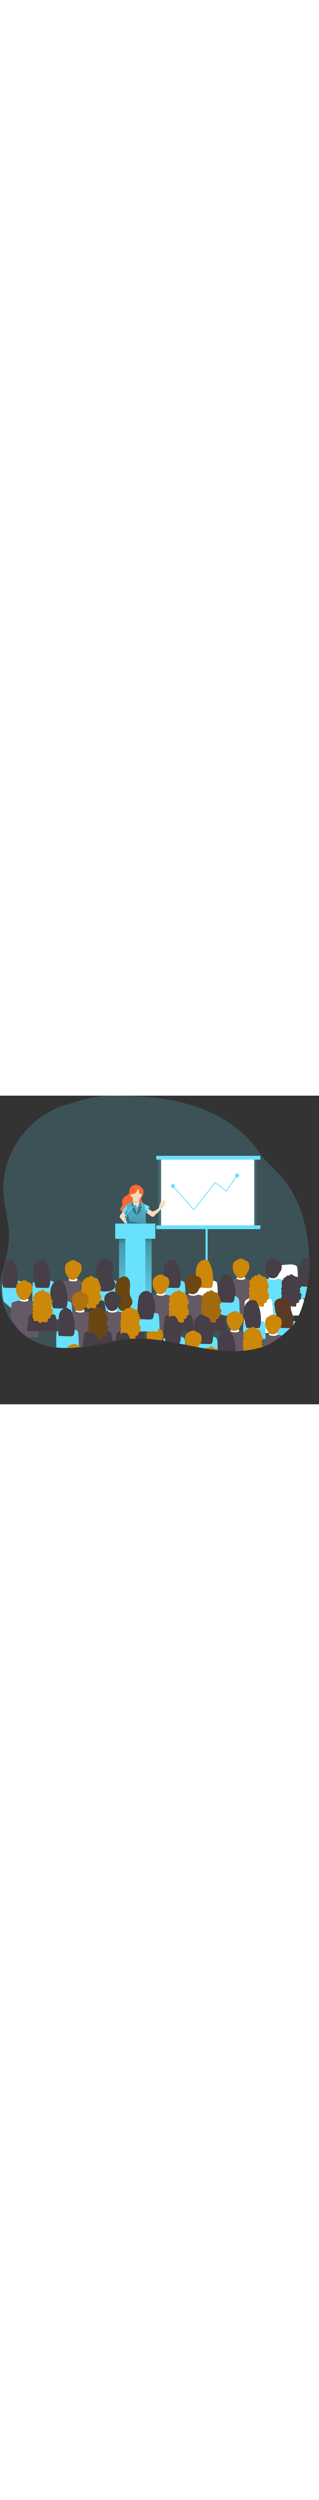 <svg id="Layer_1" data-name="Layer 1" xmlns="http://www.w3.org/2000/svg" xmlns:xlink="http://www.w3.org/1999/xlink" viewBox="0 0 1279.73 1234.65" data-imageid="conference-presentation-monochromatic" imageName="Conference presentation" class="illustrations_image" style="width: 158px;"><rect x="0" y="0" width="1279.73" height="1234.65" fill="#333333" stroke="none"/><defs><linearGradient id="linear-gradient" x1="539.75" y1="514.32" x2="545.84" y2="889.33" gradientUnits="userSpaceOnUse"><stop offset="0.01"/><stop offset="0.08" stop-opacity="0.69"/><stop offset="0.21" stop-opacity="0.32"/><stop offset="1" stop-opacity="0"/></linearGradient><linearGradient id="linear-gradient-2" x1="603.07" y1="600.2" x2="610.47" y2="365.2" xlink:href="#linear-gradient"/><linearGradient id="linear-gradient-3" x1="519.3" y1="473.64" x2="474.41" y2="458.57" xlink:href="#linear-gradient"/><linearGradient id="linear-gradient-4" x1="583.24" y1="485.24" x2="616.65" y2="450.18" xlink:href="#linear-gradient"/><linearGradient id="linear-gradient-5" x1="534.44" y1="469.76" x2="567.51" y2="446.76" xlink:href="#linear-gradient"/><linearGradient id="linear-gradient-6" x1="1206.74" y1="487.46" x2="1244" y2="448.38" gradientTransform="matrix(-1, 0, 0, 1, 1836.02, 0)" xlink:href="#linear-gradient"/><linearGradient id="linear-gradient-7" x1="1214.73" y1="503.76" x2="1247.8" y2="480.76" gradientTransform="matrix(-1, 0, 0, 1, 1777.69, -34)" xlink:href="#linear-gradient"/><linearGradient id="linear-gradient-8" x1="528.78" y1="428.84" x2="556.71" y2="641.89" xlink:href="#linear-gradient"/><linearGradient id="linear-gradient-9" x1="541.28" y1="434.54" x2="554.29" y2="467.68" xlink:href="#linear-gradient"/><clipPath id="clip-path" transform="translate(-58.33 -34)"><path d="M1164.13,428.21c7.36,5.79,73.24,7.66,79.11,15.07,25,31.59,41.06,150,54.45,210.6,15.33,69.38-17.5,247.43-65.63,299.7-27.91,30.32-75.44,71-118.81,85.05-147.56,47.91-301.78-17-451.86-30.81C553,997.84,501.9,1023.88,426,1033.91c-75.1,9.92-145.92,18.08-218.67-11.73C152.08,999.54,107,947.62,81.34,884c-36.28-89.85,5.17-175.44,8.81-240.54,6.89-122.79,9-286.34,83-390,38-53.2,95.72-89,155.35-115.74,78.8-35.34,163-50.18,248.6-56.47,41.47-3,82.67-8.14,122.68,1.64,48.6,11.9,96.89,34.6,144,51.44,52.74,18.84,107.72,39.13,145.37,80.58,45.48,50.07,59.46,124.62,110.7,168.8C1119.56,400.68,1143.88,412.27,1164.13,428.21Z" fill="none"/></clipPath><linearGradient id="linear-gradient-10" x1="589.82" y1="491.51" x2="584.11" y2="423.25" xlink:href="#linear-gradient"/></defs><title>2</title><path d="M1291,767.3c-6.75,41.55-48,234.8-198.67,275.89-114,31.11-434.11-75.56-616.61-21.91-367.09,107.91-434.32-181.8-413.81-260C76.22,706.68,93.86,652,94.33,595c.49-59.59-20.39-118.17-22.67-178.18C65.89,265,172.57,115.88,318.17,72.33c62.31-18.64,113.25-37.64,178.3-38.2,132-1.13,445.2,0,599.48,224.43,27.57,40.12,67.61,70.11,98.37,107.84,41.2,50.54,68.36,111.49,84.87,174.57C1298.42,614.5,1303.18,692.45,1291,767.3Z" transform="translate(-58.33 -34)" fill="#68e1fd" opacity="0.18" style="isolation:isolate" class="target-color"/><rect x="824.61" y="533.94" width="8.4" height="163.85" fill="#68e1fd" class="target-color"/><rect x="634.97" y="243.93" width="393.93" height="290.01" fill="#68e1fd" opacity="0.18" style="isolation:isolate" class="target-color"/><rect x="646.25" y="255.84" width="373.53" height="268.97" fill="#fff"/><rect x="626.89" y="518.82" width="417.63" height="15.12" fill="#68e1fd" class="target-color"/><rect x="626.89" y="240.72" width="417.63" height="15.12" fill="#68e1fd" class="target-color"/><rect x="477.59" y="565.09" width="130.28" height="265.43" fill="#fff"/><rect x="477.59" y="565.09" width="130.28" height="265.43" fill="#68e1fd" class="target-color"/><rect x="477.59" y="565.09" width="130.28" height="265.43" fill="url(#linear-gradient)"/><rect x="502.78" y="565.09" width="80.51" height="303.53" fill="#68e1fd" class="target-color"/><rect x="462.2" y="511.66" width="161.03" height="60.81" fill="#68e1fd" class="target-color"/><path d="M577.13,419.58c.16-2.34,0-4.77.26-7.11a24.08,24.08,0,0,1,10-17,28,28,0,0,1,19.3-4.77c11,1.27,20.28,8.85,25.58,18.36,6,10.83.4,19.72-4.48,29.55-3.65,7.36-1.51,16.54,3.24,23.25,3.72,5.26,9.2,10.29,8.73,16.72-.28,3.9-2.78,7.24-5.19,10.32-1.6,2.06-3.41,4.26-6,4.85a10.55,10.55,0,0,1-3.88,0,68.74,68.74,0,0,1-8.52-1.72c-2.73-.73-5.52-1.63-8.33-1.27-4.72.61-8.22,4.59-11,8.5s-5.43,8.22-9.78,10.16c-3.3,1.48-7.07,1.34-10.67,1-10.52-.87-21.67-3.32-28.9-11a48.86,48.86,0,0,1-4.39-5.63,13.19,13.19,0,0,1-2-3.41c-1.25-3.67.76-7.62,3-10.76s5-6.3,5.37-10.16c.29-3-.91-6-1.31-9-.76-5.7,1.46-11.51,5-16.06s8.27-8,13.13-11.09c3.73-2.37,7.8-4.82,9.57-8.87A14.69,14.69,0,0,0,577.13,419.58Z" transform="translate(-58.33 -34)" fill="#fc682d"/><path d="M569.34,503.92c-2.91,3.28-9.3,12.62-9.43,14.4-.13,1.49,1,4.8,1.46,6.23a45.83,45.83,0,0,0,4.6,10.28c1.62,2.66,3.73,6.42,6.2,8.33a16.35,16.35,0,0,0,5.54,2.5H560.26c-8.62-9.79-21-24-21.53-25.82a7.93,7.93,0,0,1,.65-5.57,23.25,23.25,0,0,1,3.24-4.74c4.8-5.93,15.66-19.33,16.54-19.75a6.92,6.92,0,0,1,2.56-.52q11.24-.78,22.48-.45C581.47,491,571.74,501.23,569.34,503.92Z" transform="translate(-58.33 -34)" fill="#f4dbbd"/><path d="M590.79,457.42s-21.77,9.81-23,12.38,0,75.87,0,75.87h76.72l-4.41-77.24-22.44-9.19Z" transform="translate(-58.33 -34)" fill="#68e1fd" class="target-color"/><path d="M644.47,545.68H567.73s-1.28-73.29,0-75.89,23.06-12.37,23.06-12.37l26.81,1.81L640,468.42l2.13,37.08Z" transform="translate(-58.33 -34)" fill="url(#linear-gradient-2)"/><path d="M567.74,469.8l-18.28,23.28c3.67,10.87,18.28,24.66,18.28,24.66Z" transform="translate(-58.33 -34)" fill="#68e1fd" class="target-color"/><polygon points="509.41 456.9 497.99 470.95 509.41 483.74 509.41 456.9" fill="url(#linear-gradient-3)"/><path d="M591.34,447c.75,3.94-.41,7-.56,10.58-.23,5.38,5.46,13.79,7.72,18.69.73,1.6,1.6,3.32,3.2,4a7.55,7.55,0,0,0,3.54.36,10.62,10.62,0,0,0,5.12-1.17c2.06-1.3,2.95-3.8,3.68-6.13,1.17-3.74,4.14-9.75,3.42-13.64-.23-1.26-1.36-2.51-1.67-3.88a23.24,23.24,0,0,1-.29-5.34C615.59,441.05,591.34,447,591.34,447Z" transform="translate(-58.33 -34)" fill="#f4dbbd"/><path d="M591.34,447s3.09,16.5,12.86,15.52a12.42,12.42,0,0,0,11.33-9.6Z" transform="translate(-58.33 -34)" fill="#e0be99"/><path d="M590.48,444.15a24.14,24.14,0,0,0,3,7.44c4,5.86,13.1,7.65,19.12,3.77,3.36-2.16,5.59-5.65,7.22-9.23a43.6,43.6,0,0,0,3.39-24.82c-.51-3.24-1.45-6.53-3.62-9-3.57-4.12-9.65-5.18-15.16-4.89-4.94.26-10,1.49-13.79,4.65a14.84,14.84,0,0,0-4.62,14.48C587.51,432.38,588.89,438.32,590.48,444.15Z" transform="translate(-58.33 -34)" fill="#f4dbbd"/><path d="M702.82,460.46c.36-.57,1.08-1.19,1.59-.76a1.17,1.17,0,0,1,.32.74,16.83,16.83,0,0,1-.49,7.66,96.31,96.31,0,0,1,9.33-15c.63-.82,1.62-1.73,2.55-1.27a22,22,0,0,1-3.91,10.83,23.88,23.88,0,0,1,7.34-9.72c.66,4.1-1.44,8.08-3.46,11.7A31.81,31.81,0,0,1,722,457.1c.87,1.26.16,3-.56,4.33l-3.88,7.26a25.09,25.09,0,0,1,5.11-6.35c.57,1.19-.13,2.58-.81,3.72l-7.05,11.82a24.6,24.6,0,0,1-3.72,5.18c-1.29,1.27-2.92,2.1-4.23,3.32S676,517.22,673.39,518.16a8.08,8.08,0,0,1-5.62-.34,23.88,23.88,0,0,1-4.91-3c-6.19-4.46-20.16-14.54-20.65-15.39a6.74,6.74,0,0,1-.67-2.54,221.23,221.23,0,0,1-1.71-22.41c2.28,2.61,13.1,11.72,15.93,14,3.43,2.74,13.1,8.59,14.9,8.62,1.5,0,4.74-1.3,6.14-1.82a46.17,46.17,0,0,0,10-5.19c2.56-1.75,6.18-4.08,8-6.64,2.07-3,2.53-8.08,3.52-11.52A49.53,49.53,0,0,1,702.82,460.46Z" transform="translate(-58.33 -34)" fill="#f4dbbd"/><path d="M586.17,428.6a2.35,2.35,0,0,0-3.72,1.5,9,9,0,0,0,1.33,6.5,4.81,4.81,0,0,0,1.14,1.47,5.55,5.55,0,0,0,3.23.85,1.77,1.77,0,0,0,.76-.06,1.52,1.52,0,0,0,.53-.41,4.34,4.34,0,0,0,.89-3.26C590.09,432.66,588.6,429.66,586.17,428.6Z" transform="translate(-58.33 -34)" fill="#f4dbbd"/><path d="M624.1,438.43a2.77,2.77,0,0,1-3.21-.4,2.84,2.84,0,0,1-.51-1.1,9,9,0,0,1,1.33-6.5,4.85,4.85,0,0,1,1.14-1.47,5.68,5.68,0,0,1,3.23-.86,2,2,0,0,1,.77.07,1.46,1.46,0,0,1,.52.41,4.29,4.29,0,0,1,.9,3.26C628,434.37,626.53,437.37,624.1,438.43Z" transform="translate(-58.33 -34)" fill="#f4dbbd"/><path d="M584.15,434.33a5,5,0,0,0,1.51,2,1.79,1.79,0,0,0,2.11.12.68.68,0,0,0,.25-.33,1,1,0,0,0-.09-.64l-.15-.4a1.26,1.26,0,0,0-.16-.33c-.28-.37-.85-.31-1.25-.54s-.58-.8-.81-1.21a1.08,1.08,0,0,0-.94-.65.88.88,0,0,0-.72.81A2.15,2.15,0,0,0,584.15,434.33Z" transform="translate(-58.33 -34)" fill="#e0be99"/><path d="M626.6,433.53a4.92,4.92,0,0,1-1.5,2,1.81,1.81,0,0,1-2.11.13.71.71,0,0,1-.25-.34,1,1,0,0,1,.09-.64l.15-.4a1.26,1.26,0,0,1,.16-.33c.28-.36.85-.31,1.25-.53s.58-.81.81-1.22a1.07,1.07,0,0,1,.94-.65.88.88,0,0,1,.72.81A2.14,2.14,0,0,1,626.6,433.53Z" transform="translate(-58.33 -34)" fill="#e0be99"/><path d="M590.79,457.42l-5.11,2.37,2.55,23.65,13.51,5.27S596.06,471.32,590.79,457.42Z" transform="translate(-58.33 -34)" fill="url(#linear-gradient-4)"/><polygon points="534.2 451.12 532.46 460.19 548.89 478.54 543.41 454.71 534.2 451.12" fill="url(#linear-gradient-5)"/><path d="M617.79,459.37l5.12,2.36,2.91,21.71-13.5,5.27S617.61,466.8,617.79,459.37Z" transform="translate(-58.33 -34)" fill="url(#linear-gradient-6)"/><polygon points="563.2 451.12 564.94 460.19 548.51 478.54 553.99 454.71 563.2 451.12" fill="url(#linear-gradient-7)"/><polygon points="569.84 511.4 519.17 502.36 509.41 456.9 509.41 507.5 509.41 511.67 569.84 511.4" fill="url(#linear-gradient-8)"/><path d="M561.26,545.8c0-.61-4.64-61.64,39.51-70.29l.57,2.86c-41.59,8.15-37.22,66.6-37.17,67.19Z" transform="translate(-58.33 -34)" fill="#68e1fd" class="target-color"/><circle cx="544.34" cy="442.34" r="3.77" fill="#68e1fd" class="target-color"/><circle cx="544.34" cy="442.34" r="3.77" fill="url(#linear-gradient-9)"/><g clip-path="url(#clip-path)"><path d="M1309.14,769.91s21,.61,25,9.13,4,67.13,4,67.13H1248s-2.07-61.76,2.15-67.43S1309.14,769.91,1309.14,769.91Z" transform="translate(-58.33 -34)" fill="#68e1fd" class="target-color"/><path d="M1282.64,685.23a17.23,17.23,0,0,1,12.9,1.18c2.13,1.14,3,3.34,4.77,4.54,1.48,1,4-.16,5.22,1.63,1.43,2.1,2.4,5.55,3.53,7.91,1.45,3,2.76,6.12,3.94,9.26a129.8,129.8,0,0,1,5.54,19.37,168.81,168.81,0,0,1,3.06,39.82c-.28,8-1,16.15-4.08,23.56-3.32,8.11-18.68,5.77-25.45,5.67q-17.73-.28-35.4-1.82a329,329,0,0,1,1.55-78.08c.8-5.76,1.8-11.61,4.6-16.7C1266.61,694.67,1274.34,687.48,1282.64,685.23Z" transform="translate(-58.33 -34)" fill="#473f47"/><path d="M1224.52,708.89s21,.61,25,9.13,4,64.84,4,64.84h-90.1s-2.07-59.46,2.15-65.14S1224.52,708.89,1224.52,708.89Z" transform="translate(-58.33 -34)" fill="#fff"/><path d="M1212.65,913.44s-3.93-131.91-7-136.4-28.63-13.75-60.34-11.51S1104,777,1104,777l-8.14,136.4Z" transform="translate(-58.33 -34)" fill="#68e1fd" class="target-color"/><path d="M1188.54,843.8s-16,7.24-17.79,12.72-6.29,56.92-6.29,56.92H1289s-6.85-59.2-11.87-64.22S1215,837.47,1188.54,843.8Z" transform="translate(-58.33 -34)" fill="#fff"/><path d="M1245.53,758.19c1,.15,2,0,3.07.15a6.59,6.59,0,0,1,5.33,4.34,12,12,0,0,0,.81,2.37,14.9,14.9,0,0,0,1.85,2.05,5.33,5.33,0,0,1,.61,5.82,8,8,0,0,1,4.07,6.51c0,1-.12,2.08,0,3.12.29,3.24,2.94,5.71,4.31,8.66a12,12,0,0,1-5.7,15.39,10,10,0,0,1,.32,13.82c2.78,2.26,5.66,4.66,7,8s.6,7.79-2.58,9.42a8,8,0,0,1-6.12,13.44A10.09,10.09,0,0,1,1247.07,864a44.78,44.78,0,0,1-1,13.21,33.13,33.13,0,0,1-19.25-1.36c-2.55,1.8-5.19,3.65-8.24,4.31s-6.65-.17-8.35-2.79c-1-1.47-1.36-3.48-3-4.19a5.21,5.21,0,0,0-2.15-.31l-11.17,0a3.72,3.72,0,0,1-2.35-.53,3.39,3.39,0,0,1-1-1.86,20.27,20.27,0,0,1-.33-9.26,7.32,7.32,0,0,1-4-9.62,15.87,15.87,0,0,0,1.37-2.85c.39-1.66-.38-3.34-.69-5a9.18,9.18,0,0,1,1.44-6.74,5.92,5.92,0,0,0,1.28-2.34c.16-1.14-.55-2.21-1.13-3.21a15,15,0,0,1-1.16-12c.46-1.4,1.15-2.8,1-4.27a10.56,10.56,0,0,0-.83-2.53,14.9,14.9,0,0,1,.71-12.25,9.51,9.51,0,0,0,1.36-3.12,8.08,8.08,0,0,0-.33-2.83,39.56,39.56,0,0,1-.38-15.52c.51-2.9,1.6-6,4.22-7.38a3.75,3.75,0,0,0,1.5-1,3.38,3.38,0,0,0,.35-1.87,8.61,8.61,0,0,1,9.51-7.94c1.52-6.06,9.53-9.42,14.92-6.25a8,8,0,0,1,6.94-6c4-.33,6.14,3,9.07,4.57S1242.26,757.73,1245.53,758.19Z" transform="translate(-58.33 -34)" fill="#473f47"/><path d="M1171.71,760.79a2.5,2.5,0,0,0-1.54-.65c-3.24-.48-6.49.52-9.7,1.15-7.51,1.48-15.26.91-22.9.51a1.25,1.25,0,0,0-.58.06,1,1,0,0,0-.46.52,3.55,3.55,0,0,0,.69,3.71,8.47,8.47,0,0,0,3.3,2.16,29,29,0,0,0,5.83,1.74,46.45,46.45,0,0,0,7.55.65c4.67.09,9.51-.11,13.91-1.82a5.12,5.12,0,0,0,3-2.36C1171.58,765.1,1173,762.18,1171.71,760.79Z" transform="translate(-58.33 -34)" fill="#fff"/><path d="M1183,699.26a19.68,19.68,0,0,1,2.51,3.88c2.28,4.69,2.82,10,2.89,15.24a33.13,33.13,0,0,1-2.12,13.24c-1.78,4.33-4.72,7.59-7.19,11.56-2.12,3.38-3.66,7.1-5.94,10.38a25.83,25.83,0,0,1-17.87,11,22.23,22.23,0,0,1-19.33-7.5c-2.29-2.76-3.81-6.06-5.67-9.13a90.59,90.59,0,0,1-5-8.26c-2.1-4.49-2.69-9.52-3.07-14.46a56.79,56.79,0,0,1,.31-14.45,23.56,23.56,0,0,1,6.31-12.8,36.13,36.13,0,0,1,7.23-5c4.35-2.54,8.77-5.11,13.65-6.37s10.36-1.06,14.59,1.67c1.82,1.17,3.41,2.67,5.26,3.79s4.07,1.54,6.2,2.28A16.45,16.45,0,0,1,1183,699.26Z" transform="translate(-58.33 -34)" fill="#473f47"/><path d="M502.64,770.47s21,.61,25,9.13,4,116,4,116h-90.1S439.39,785,443.61,779.3,502.64,770.47,502.64,770.47Z" transform="translate(-58.33 -34)" fill="#68e1fd" class="target-color"/><path d="M443.61,739.85c-.05-10.64,1.44-21.51,6.28-31,9.81-19.18,35.3-31.69,52.86-14.49,7.83,7.67,11.27,19.27,9.85,30.14-1.17,9-5.41,17.64-4.86,26.7.5,8.26,4.9,15.69,8.55,23.12s6.68,15.93,4.28,23.85c-2.07,6.85-8,12-14.55,14.84s-13.82,3.63-20.95,4.22c-7.3.6-15,1-21.61-2.15-11.53-5.38-10.32-19.89-13-30.51C446.74,770,443.69,755,443.61,739.85Z" transform="translate(-58.33 -34)" fill="#473f47"/><path d="M1083,913.44s-3.93-131.91-7-136.4-28.63-13.75-60.34-11.51S974.39,777,974.39,777l-8.14,136.4Z" transform="translate(-58.33 -34)" fill="#665966"/><path d="M1058.89,843.8s-16,7.24-17.78,12.72-6.29,127.34-6.29,127.34h124.55s-6.85-129.62-11.87-134.64S1085.35,837.47,1058.89,843.8Z" transform="translate(-58.33 -34)" fill="#fff"/><path d="M1115.88,758.19c1,.15,2.06,0,3.08.15a6.59,6.59,0,0,1,5.33,4.34,12,12,0,0,0,.8,2.37,16.31,16.31,0,0,0,1.85,2.05,5.33,5.33,0,0,1,.62,5.82,8,8,0,0,1,4.06,6.51c.05,1-.11,2.08,0,3.12.3,3.24,3,5.71,4.32,8.66a12,12,0,0,1-5.71,15.39,10,10,0,0,1,.33,13.82c2.77,2.26,5.66,4.66,7,8s.61,7.79-2.58,9.42a8,8,0,0,1-6.12,13.44A10.08,10.08,0,0,1,1117.43,864a45.12,45.12,0,0,1-1,13.21,33.17,33.17,0,0,1-19.26-1.36c-2.54,1.8-5.18,3.65-8.23,4.31s-6.65-.17-8.35-2.79c-1-1.47-1.37-3.48-3-4.19a5.13,5.13,0,0,0-2.14-.31l-11.17,0a3.7,3.7,0,0,1-2.35-.53,3.39,3.39,0,0,1-1-1.86,20.14,20.14,0,0,1-.33-9.26,7.31,7.31,0,0,1-4-9.62,15.17,15.17,0,0,0,1.36-2.85c.4-1.66-.38-3.34-.68-5a9.18,9.18,0,0,1,1.44-6.74,5.9,5.9,0,0,0,1.27-2.34c.17-1.14-.55-2.21-1.12-3.21a15,15,0,0,1-1.17-12c.47-1.4,1.16-2.8,1-4.27a10.14,10.14,0,0,0-.83-2.53,14.9,14.9,0,0,1,.72-12.25,9.72,9.72,0,0,0,1.36-3.12,8.08,8.08,0,0,0-.33-2.83,39.56,39.56,0,0,1-.38-15.52c.51-2.9,1.59-6,4.22-7.38a3.82,3.82,0,0,0,1.5-1,3.38,3.38,0,0,0,.34-1.87,8.62,8.62,0,0,1,9.52-7.94c1.52-6.06,9.53-9.42,14.92-6.25a8,8,0,0,1,6.93-6c4-.33,6.15,3,9.07,4.57S1112.62,757.73,1115.88,758.19Z" transform="translate(-58.33 -34)" fill="#cd8809"/><path d="M1042.06,760.79a2.47,2.47,0,0,0-1.53-.65c-3.24-.48-6.49.52-9.7,1.15-7.52,1.48-15.26.91-22.9.51a1.3,1.3,0,0,0-.59.06,1.11,1.11,0,0,0-.46.52,3.59,3.59,0,0,0,.69,3.71,8.58,8.58,0,0,0,3.31,2.16,28.77,28.77,0,0,0,5.83,1.74,46.42,46.42,0,0,0,7.54.65c4.67.09,9.51-.11,13.92-1.82a5.07,5.07,0,0,0,3-2.36C1041.94,765.1,1043.32,762.18,1042.06,760.79Z" transform="translate(-58.33 -34)" fill="#fff"/><path d="M1053.32,699.26a18.81,18.81,0,0,1,2.51,3.88c2.28,4.69,2.82,10,2.89,15.24a33,33,0,0,1-2.12,13.24c-1.77,4.33-4.72,7.59-7.19,11.56-2.11,3.38-3.66,7.1-5.94,10.38a25.79,25.79,0,0,1-17.87,11,22.21,22.21,0,0,1-19.32-7.5c-2.3-2.76-3.82-6.06-5.68-9.13a95.35,95.35,0,0,1-5-8.26c-2.1-4.49-2.68-9.52-3.06-14.46a56.79,56.79,0,0,1,.3-14.45,23.62,23.62,0,0,1,6.31-12.8,36.2,36.2,0,0,1,7.24-5c4.35-2.54,8.77-5.11,13.65-6.37s10.35-1.06,14.59,1.67c1.81,1.17,3.4,2.67,5.25,3.79s4.08,1.54,6.21,2.28A16.48,16.48,0,0,1,1053.32,699.26Z" transform="translate(-58.33 -34)" fill="#cd8809"/><path d="M990.78,837.18s21,.61,25,9.13,4,67.13,4,67.13h-90.1s-2.07-61.76,2.16-67.43S990.78,837.18,990.78,837.18Z" transform="translate(-58.33 -34)" fill="#68e1fd" class="target-color"/><path d="M964.28,752.5a17.2,17.2,0,0,1,12.89,1.18c2.13,1.14,3,3.34,4.78,4.54,1.47,1,4-.16,5.22,1.63,1.43,2.1,2.39,5.55,3.52,7.91,1.45,3,2.76,6.12,3.94,9.26a127.46,127.46,0,0,1,5.54,19.37,168.81,168.81,0,0,1,3.07,39.82c-.28,8-1,16.15-4.09,23.56-3.32,8.11-18.68,5.77-25.45,5.67q-17.73-.29-35.4-1.82a329.52,329.52,0,0,1,1.55-78.08c.81-5.76,1.81-11.61,4.61-16.7C948.25,761.94,956,754.75,964.28,752.5Z" transform="translate(-58.33 -34)" fill="#473f47"/><path d="M987.71,833.56s21,.61,25,9.13,4,67.13,4,67.13h-90.1s-2.07-61.75,2.16-67.43S987.71,833.56,987.71,833.56Z" transform="translate(-58.33 -34)" fill="#68e1fd" class="target-color"/><path d="M961.21,748.88a17.23,17.23,0,0,1,12.9,1.19c2.13,1.13,3,3.33,4.77,4.54,1.48,1,4-.16,5.23,1.63,1.42,2.09,2.39,5.55,3.52,7.9q2.18,4.54,3.94,9.27a128.83,128.83,0,0,1,5.54,19.36,168.94,168.94,0,0,1,3.07,39.83c-.28,8-1,16.14-4.09,23.56-3.32,8.1-18.68,5.77-25.45,5.66q-17.73-.29-35.4-1.82a329.52,329.52,0,0,1,1.55-78.08c.81-5.75,1.81-11.61,4.6-16.7C945.19,758.33,952.91,751.14,961.21,748.88Z" transform="translate(-58.33 -34)" fill="#473f47"/><path d="M903.09,772.55s21,.6,25,9.13,4,64.83,4,64.83h-90.1s-2.07-59.46,2.16-65.14S903.09,772.55,903.09,772.55Z" transform="translate(-58.33 -34)" fill="#fff"/><path d="M887.09,690.23c5.32,2.22,8.77,7.39,11.49,12.49,11.71,22,15.47,47.58,14.6,72.51-.28,8-1,16.15-4.09,23.56a7.06,7.06,0,0,1-2.3,3.36,7.77,7.77,0,0,1-4.2.91,447.18,447.18,0,0,1-47.72-1.53c-5.33-19.54-10.7-39.35-10.8-59.61-.05-10.63,1.43-21.5,6.28-31s13.41-17.4,23.8-19.67c6.79-1.48,15.19.34,18.08,6.66" transform="translate(-58.33 -34)" fill="#cd8809"/><path d="M891.22,977.09s-3.93-131.9-7-136.39-28.63-13.76-60.35-11.51S782.6,840.7,782.6,840.7l-8.14,136.39Z" transform="translate(-58.33 -34)" fill="#665966"/><path d="M867.11,907.46s-16,7.24-17.78,12.72S843,977.09,843,977.09H967.58s-6.84-59.2-11.87-64.22S893.57,901.13,867.11,907.46Z" transform="translate(-58.33 -34)" fill="#473f47"/><path d="M924.1,821.85c1,.14,2,0,3.07.14a6.58,6.58,0,0,1,5.33,4.35,13,13,0,0,0,.81,2.37,16.16,16.16,0,0,0,1.85,2,5.31,5.31,0,0,1,.61,5.81,8,8,0,0,1,4.07,6.51c0,1-.11,2.08,0,3.12.3,3.24,2.94,5.71,4.32,8.66a12,12,0,0,1-5.71,15.4,10,10,0,0,1,.32,13.81c2.78,2.26,5.66,4.66,7,8s.61,7.79-2.58,9.43a8,8,0,0,1-6.12,13.43,10.1,10.1,0,0,1-11.43,12.8,45.06,45.06,0,0,1-1,13.2,33,33,0,0,1-19.25-1.36c-2.55,1.81-5.19,3.65-8.24,4.31s-6.65-.17-8.34-2.79c-.95-1.46-1.37-3.47-3-4.19a5.15,5.15,0,0,0-2.14-.3l-11.18,0a3.78,3.78,0,0,1-2.35-.52,3.41,3.41,0,0,1-1-1.87,20.13,20.13,0,0,1-.34-9.26,7.33,7.33,0,0,1-4-9.62,15.78,15.78,0,0,0,1.37-2.84c.4-1.66-.38-3.35-.68-5a9.21,9.21,0,0,1,1.44-6.75,6.06,6.06,0,0,0,1.27-2.33c.17-1.15-.55-2.21-1.12-3.22a15,15,0,0,1-1.17-12c.47-1.4,1.15-2.8,1-4.26a10.49,10.49,0,0,0-.83-2.54,14.87,14.87,0,0,1,.71-12.24,9.6,9.6,0,0,0,1.36-3.12,7.8,7.8,0,0,0-.33-2.83,39.42,39.42,0,0,1-.37-15.53c.51-2.89,1.59-6,4.21-7.37a3.68,3.68,0,0,0,1.5-1,3.4,3.4,0,0,0,.35-1.88,8.6,8.6,0,0,1,9.51-7.93c1.53-6.07,9.53-9.43,14.93-6.26a8,8,0,0,1,6.93-5.94c4-.33,6.14,3,9.07,4.56S920.84,821.39,924.1,821.85Z" transform="translate(-58.33 -34)" fill="#a36a0f"/><path d="M850.28,824.44a2.48,2.48,0,0,0-1.54-.65c-3.24-.48-6.48.53-9.7,1.16-7.51,1.47-15.25.9-22.9.5a1.27,1.27,0,0,0-.58.07,1,1,0,0,0-.46.52,3.55,3.55,0,0,0,.69,3.71,8.41,8.41,0,0,0,3.31,2.15,28.24,28.24,0,0,0,5.82,1.74,45.45,45.45,0,0,0,7.55.65c4.67.1,9.51-.11,13.91-1.82a5.12,5.12,0,0,0,3-2.36C850.16,828.75,851.54,825.83,850.28,824.44Z" transform="translate(-58.33 -34)" fill="#fff"/><path d="M861.54,762.92a19,19,0,0,1,2.51,3.88c2.28,4.69,2.82,10,2.89,15.24a33.08,33.08,0,0,1-2.12,13.23c-1.78,4.33-4.72,7.6-7.19,11.56-2.11,3.39-3.66,7.11-5.94,10.38a25.8,25.8,0,0,1-17.87,10.95,22.23,22.23,0,0,1-19.33-7.49c-2.29-2.76-3.81-6.07-5.67-9.14a87.94,87.94,0,0,1-5-8.26c-2.1-4.49-2.69-9.52-3.07-14.46a57.27,57.27,0,0,1,.31-14.45,23.59,23.59,0,0,1,6.31-12.79,36.06,36.06,0,0,1,7.23-5.05c4.35-2.54,8.78-5.1,13.65-6.36s10.36-1.07,14.59,1.66c1.82,1.17,3.41,2.68,5.26,3.79s4.07,1.55,6.2,2.28A16.47,16.47,0,0,1,861.54,762.92Z" transform="translate(-58.33 -34)" fill="#684712"/><path d="M773.45,772.55s21,.6,25,9.13,4,64.83,4,64.83h-90.1s-2.07-59.46,2.15-65.14S773.45,772.55,773.45,772.55Z" transform="translate(-58.33 -34)" fill="#68e1fd" class="target-color"/><path d="M757.44,690.23c5.33,2.22,8.78,7.39,11.49,12.49,11.72,22,15.47,47.58,14.6,72.51-.28,8-1,16.15-4.08,23.56a7.06,7.06,0,0,1-2.3,3.36,7.79,7.79,0,0,1-4.2.91,447,447,0,0,1-47.72-1.53c-5.33-19.54-10.71-39.35-10.81-59.61,0-10.63,1.44-21.5,6.28-31s13.41-17.4,23.81-19.67c6.79-1.48,15.19.34,18.08,6.66" transform="translate(-58.33 -34)" fill="#473f47"/><path d="M249.66,772.55s21,.6,25,9.13,4,140.23,4,140.23h-90.1s-2.07-134.86,2.16-140.54S249.66,772.55,249.66,772.55Z" transform="translate(-58.33 -34)" fill="#68e1fd" class="target-color"/><path d="M233.66,690.23c5.32,2.22,8.77,7.39,11.49,12.49,11.71,22,15.47,47.58,14.59,72.51-.27,8-1,16.15-4.08,23.56a7.06,7.06,0,0,1-2.3,3.36,7.77,7.77,0,0,1-4.2.91,447.1,447.1,0,0,1-47.72-1.53c-5.33-19.54-10.7-39.35-10.8-59.61-.06-10.63,1.43-21.5,6.27-31s13.42-17.4,23.81-19.67c6.79-1.48,15.19.34,18.08,6.66" transform="translate(-58.33 -34)" fill="#473f47"/><path d="M409.89,919.71s-3.93-131.9-7-136.39-28.62-13.76-60.34-11.51-41.26,11.51-41.26,11.51l-8.14,136.39Z" transform="translate(-58.33 -34)" fill="#665966"/><path d="M385.78,850.08s-16,7.24-17.78,12.72-6.29,56.91-6.29,56.91H486.25s-6.85-59.2-11.87-64.22S412.23,843.75,385.78,850.08Z" transform="translate(-58.33 -34)" fill="#473f47"/><path d="M442.77,764.47c1,.14,2.05,0,3.07.14a6.58,6.58,0,0,1,5.33,4.35,12.64,12.64,0,0,0,.81,2.36,15.58,15.58,0,0,0,1.85,2.06,5.31,5.31,0,0,1,.61,5.81,8,8,0,0,1,4.07,6.51c.05,1-.12,2.08,0,3.12.3,3.24,2.94,5.71,4.32,8.66a12,12,0,0,1-5.71,15.4,10,10,0,0,1,.32,13.81c2.78,2.26,5.66,4.66,7,8s.61,7.79-2.58,9.43a8,8,0,0,1-6.12,13.43,10.1,10.1,0,0,1-11.44,12.8,44.72,44.72,0,0,1-1,13.2A33.05,33.05,0,0,1,424,882.16c-2.55,1.81-5.19,3.65-8.24,4.31s-6.65-.17-8.35-2.79c-.94-1.46-1.36-3.47-2.95-4.19a5.15,5.15,0,0,0-2.14-.3l-11.18,0a3.78,3.78,0,0,1-2.35-.52,3.48,3.48,0,0,1-1-1.87,20.26,20.26,0,0,1-.33-9.26,7.33,7.33,0,0,1-4-9.62,15.78,15.78,0,0,0,1.37-2.84c.4-1.66-.38-3.35-.69-5a9.27,9.27,0,0,1,1.45-6.75,6.06,6.06,0,0,0,1.27-2.33c.17-1.15-.55-2.21-1.13-3.22a15,15,0,0,1-1.16-12c.46-1.4,1.15-2.8,1-4.26a10.49,10.49,0,0,0-.83-2.54,14.87,14.87,0,0,1,.71-12.24,9.6,9.6,0,0,0,1.36-3.12,8,8,0,0,0-.33-2.83,39.61,39.61,0,0,1-.38-15.53c.51-2.89,1.6-6,4.22-7.37a3.86,3.86,0,0,0,1.5-1,3.4,3.4,0,0,0,.35-1.88,8.6,8.6,0,0,1,9.51-7.93c1.52-6.07,9.53-9.43,14.93-6.26a8,8,0,0,1,6.93-5.94c4.05-.33,6.14,3,9.07,4.56S439.51,764,442.77,764.47Z" transform="translate(-58.33 -34)" fill="#cd8809"/><path d="M369,767.06a2.5,2.5,0,0,0-1.54-.65c-3.24-.48-6.49.53-9.7,1.16-7.51,1.47-15.25.9-22.9.5a1.26,1.26,0,0,0-.58.07,1,1,0,0,0-.46.52,3.55,3.55,0,0,0,.69,3.71,8.41,8.41,0,0,0,3.31,2.15,28.24,28.24,0,0,0,5.82,1.74,45.45,45.45,0,0,0,7.55.65c4.67.1,9.51-.11,13.91-1.82a5.12,5.12,0,0,0,3-2.36C368.82,771.37,370.21,768.45,369,767.06Z" transform="translate(-58.33 -34)" fill="#fff"/><path d="M380.21,705.54a18.69,18.69,0,0,1,2.51,3.88c2.28,4.69,2.82,10,2.89,15.24a33.11,33.11,0,0,1-2.12,13.23c-1.78,4.33-4.72,7.6-7.19,11.56-2.11,3.38-3.66,7.11-5.94,10.38a25.8,25.8,0,0,1-17.87,10.95,22.23,22.23,0,0,1-19.33-7.49c-2.29-2.76-3.81-6.07-5.67-9.14a87.94,87.94,0,0,1-5-8.26c-2.1-4.49-2.69-9.52-3.07-14.46a57.27,57.27,0,0,1,.31-14.45,23.59,23.59,0,0,1,6.31-12.79,35.77,35.77,0,0,1,7.23-5.05c4.35-2.54,8.78-5.1,13.65-6.36s10.36-1.07,14.59,1.66c1.82,1.17,3.41,2.68,5.26,3.79s4.07,1.55,6.2,2.28A16.47,16.47,0,0,1,380.21,705.54Z" transform="translate(-58.33 -34)" fill="#cd8809"/><path d="M120,772.55s21,.6,25,9.13,4,141,4,141l-90.1-76.13S56.77,787.05,61,781.37,120,772.55,120,772.55Z" transform="translate(-58.33 -34)" fill="#68e1fd" class="target-color"/><path d="M104,690.23c5.33,2.22,8.78,7.39,11.49,12.49,11.72,22,15.47,47.58,14.6,72.51-.28,8-1,16.15-4.08,23.56a7.06,7.06,0,0,1-2.3,3.36,7.81,7.81,0,0,1-4.2.91,447,447,0,0,1-47.72-1.53C66.47,782,61.09,762.18,61,741.92c-.05-10.63,1.44-21.5,6.28-31s13.41-17.4,23.81-19.67c6.79-1.48,15.19.34,18.08,6.66" transform="translate(-58.33 -34)" fill="#473f47"/><path d="M761.58,977.09s-3.93-131.9-7-136.39-28.63-13.76-60.34-11.51S653,840.7,653,840.7l-8.14,136.39Z" transform="translate(-58.33 -34)" fill="#665966"/><path d="M737.47,907.46s-16,7.24-17.79,12.72-6.29,56.91-6.29,56.91H837.94s-6.85-59.2-11.87-64.22S763.92,901.13,737.47,907.46Z" transform="translate(-58.33 -34)" fill="#473f47"/><path d="M794.46,821.85c1,.14,2,0,3.07.14a6.58,6.58,0,0,1,5.33,4.35,12.27,12.27,0,0,0,.81,2.37,16.16,16.16,0,0,0,1.85,2,5.31,5.31,0,0,1,.61,5.81,8,8,0,0,1,4.07,6.51c0,1-.12,2.08,0,3.12.29,3.24,2.94,5.71,4.31,8.66a12,12,0,0,1-5.7,15.4,10,10,0,0,1,.32,13.81c2.78,2.26,5.66,4.66,7,8s.61,7.79-2.57,9.43a8,8,0,0,1-6.12,13.43A10.1,10.1,0,0,1,796,927.7a44.72,44.72,0,0,1-1,13.2,33,33,0,0,1-19.25-1.36c-2.55,1.81-5.19,3.65-8.24,4.31s-6.65-.17-8.35-2.79c-.95-1.46-1.36-3.47-2.95-4.19a5.2,5.2,0,0,0-2.15-.3l-11.17,0a3.78,3.78,0,0,1-2.35-.52,3.42,3.42,0,0,1-1-1.87,20.26,20.26,0,0,1-.33-9.26,7.32,7.32,0,0,1-4-9.62,15.78,15.78,0,0,0,1.37-2.84c.39-1.66-.38-3.35-.69-5a9.21,9.21,0,0,1,1.44-6.75,6,6,0,0,0,1.28-2.33c.16-1.15-.56-2.21-1.13-3.22a15,15,0,0,1-1.16-12c.46-1.4,1.15-2.8,1-4.26a10.49,10.49,0,0,0-.83-2.54,14.87,14.87,0,0,1,.71-12.24,9.6,9.6,0,0,0,1.36-3.12,8,8,0,0,0-.33-2.83,39.61,39.61,0,0,1-.38-15.53c.51-2.89,1.6-6,4.22-7.37a3.75,3.75,0,0,0,1.5-1,3.31,3.31,0,0,0,.34-1.88,8.61,8.61,0,0,1,9.52-7.93c1.52-6.07,9.53-9.43,14.92-6.26a8,8,0,0,1,6.94-5.94c4-.33,6.14,3,9.07,4.56S791.19,821.39,794.46,821.85Z" transform="translate(-58.33 -34)" fill="#cd8809"/><path d="M720.64,824.44a2.5,2.5,0,0,0-1.54-.65c-3.24-.48-6.49.53-9.7,1.16-7.51,1.47-15.26.9-22.9.5a1.26,1.26,0,0,0-.58.07,1,1,0,0,0-.46.52,3.55,3.55,0,0,0,.69,3.71,8.44,8.44,0,0,0,3.3,2.15,28.33,28.33,0,0,0,5.83,1.74,45.36,45.36,0,0,0,7.55.65c4.67.1,9.5-.11,13.91-1.82a5.07,5.07,0,0,0,3-2.36C720.51,828.75,721.9,825.83,720.64,824.44Z" transform="translate(-58.33 -34)" fill="#fff"/><path d="M731.89,762.92a19,19,0,0,1,2.52,3.88c2.28,4.69,2.82,10,2.89,15.24a33.08,33.08,0,0,1-2.12,13.23c-1.78,4.33-4.72,7.6-7.19,11.56-2.12,3.39-3.66,7.11-5.94,10.38a25.8,25.8,0,0,1-17.87,10.95,22.21,22.21,0,0,1-19.33-7.49c-2.29-2.76-3.81-6.07-5.67-9.14a87.94,87.94,0,0,1-5-8.26c-2.1-4.49-2.69-9.52-3.07-14.46a56.81,56.81,0,0,1,.31-14.45,23.58,23.58,0,0,1,6.3-12.79,36.12,36.12,0,0,1,7.24-5.05c4.35-2.54,8.77-5.1,13.65-6.36s10.36-1.07,14.59,1.66c1.82,1.17,3.41,2.68,5.26,3.79s4.07,1.55,6.2,2.28A16.38,16.38,0,0,1,731.89,762.92Z" transform="translate(-58.33 -34)" fill="#cd8809"/><path d="M669.35,900.83s21,.61,25,9.13,4,67.13,4,67.13h-90.1s-2.08-61.75,2.15-67.43S669.35,900.83,669.35,900.83Z" transform="translate(-58.33 -34)" fill="#68e1fd" class="target-color"/><path d="M642.85,816.15a17.16,17.16,0,0,1,12.89,1.19c2.14,1.13,3,3.33,4.78,4.54,1.47,1,4-.16,5.22,1.63,1.43,2.09,2.39,5.55,3.52,7.9q2.18,4.55,4,9.27A128.79,128.79,0,0,1,678.74,860a168.41,168.41,0,0,1,3.07,39.83c-.28,8-1,16.14-4.09,23.56-3.31,8.1-18.67,5.77-25.45,5.66q-17.71-.29-35.4-1.82a329.52,329.52,0,0,1,1.55-78.08c.81-5.75,1.81-11.61,4.61-16.7C626.82,825.6,634.55,818.41,642.85,816.15Z" transform="translate(-58.33 -34)" fill="#473f47"/><path d="M987.71,1057.81s21,.6,25,9.13,4,67.12,4,67.12h-90.1s-2.07-61.75,2.16-67.43S987.71,1057.81,987.71,1057.81Z" transform="translate(-58.33 -34)" fill="#68e1fd" class="target-color"/><path d="M961.21,973.12a17.23,17.23,0,0,1,12.9,1.19c2.13,1.14,3,3.34,4.77,4.54,1.48,1,4-.16,5.23,1.63,1.42,2.09,2.39,5.55,3.52,7.9,1.45,3,2.76,6.13,3.94,9.27a128.83,128.83,0,0,1,5.54,19.36,168.94,168.94,0,0,1,3.07,39.83c-.28,8-1,16.14-4.09,23.56-3.32,8.11-18.68,5.77-25.45,5.66q-17.73-.27-35.4-1.82a329.54,329.54,0,0,1,1.55-78.08c.81-5.75,1.81-11.61,4.6-16.7C945.19,982.57,952.91,975.38,961.21,973.12Z" transform="translate(-58.33 -34)" fill="#473f47"/><path d="M903.09,996.79s21,.61,25,9.13,4,64.84,4,64.84h-90.1s-2.07-59.47,2.16-65.14S903.09,996.79,903.09,996.79Z" transform="translate(-58.33 -34)" fill="#68e1fd" class="target-color"/><path d="M854.87,1025.77c-2.66-9.76-7.35-21.14-7.47-31.3-.1-8.9-5.78-14.7-8.85-22.81-2.4-6.36-2.31-13.35-2.19-20.15s.32-14.15,3.67-20.2c2.06-3.73,5.17-6.74,8.27-9.65,3.76-3.52,7.64-7,12.32-9.2s10.34-2.77,14.91-.39a44.77,44.77,0,0,1,4.51,3c5.75,3.93,14.55,5.79,18.52,11.75,4.47,6.7,7.11,15.73,9.27,23.42,4.49,16,5.92,32.69,5.35,49.22-.28,8-1,16.15-4.09,23.57a7.08,7.08,0,0,1-2.3,3.35,7.68,7.68,0,0,1-4.2.91A447.18,447.18,0,0,1,854.87,1025.77Z" transform="translate(-58.33 -34)" fill="#473f47"/><path d="M891.22,1201.33s-3.93-131.9-7-136.39-28.63-13.75-60.35-11.51-41.26,11.51-41.26,11.51l-8.14,136.39Z" transform="translate(-58.33 -34)" fill="#665966"/><path d="M867.11,1131.7s-16,7.24-17.78,12.72-6.29,56.91-6.29,56.91H967.58s-6.84-59.19-11.87-64.22S893.57,1125.37,867.11,1131.7Z" transform="translate(-58.33 -34)" fill="#473f47"/><path d="M924.1,1046.09c1,.14,2,0,3.07.15a6.59,6.59,0,0,1,5.33,4.34,12.74,12.74,0,0,0,.81,2.37,15.51,15.51,0,0,0,1.85,2,5.31,5.31,0,0,1,.61,5.81,8,8,0,0,1,4.07,6.51c0,1-.11,2.09,0,3.12.3,3.25,2.94,5.72,4.32,8.67a12,12,0,0,1-5.71,15.39,10,10,0,0,1,.32,13.82c2.78,2.26,5.66,4.66,7,8s.61,7.79-2.58,9.42a8,8,0,0,1-6.12,13.44,10.1,10.1,0,0,1-11.43,12.79,45.13,45.13,0,0,1-1,13.21,33.13,33.13,0,0,1-19.25-1.36c-2.55,1.8-5.19,3.64-8.24,4.3s-6.65-.17-8.34-2.78c-.95-1.47-1.37-3.48-3-4.2a5.15,5.15,0,0,0-2.14-.3l-11.18,0a3.71,3.71,0,0,1-2.35-.52,3.37,3.37,0,0,1-1-1.87,20.09,20.09,0,0,1-.34-9.25,7.33,7.33,0,0,1-4-9.63,15.46,15.46,0,0,0,1.37-2.84c.4-1.66-.38-3.34-.68-5a9.18,9.18,0,0,1,1.44-6.74,6,6,0,0,0,1.27-2.34c.17-1.15-.55-2.21-1.12-3.22a15,15,0,0,1-1.17-12c.47-1.39,1.15-2.8,1-4.26a10.42,10.42,0,0,0-.83-2.53,14.89,14.89,0,0,1,.71-12.25,9.6,9.6,0,0,0,1.36-3.12,7.8,7.8,0,0,0-.33-2.83,39.42,39.42,0,0,1-.37-15.53c.51-2.89,1.59-6,4.21-7.37a3.68,3.68,0,0,0,1.5-1,3.38,3.38,0,0,0,.35-1.87,8.61,8.61,0,0,1,9.51-7.94c1.53-6.07,9.53-9.42,14.93-6.26a8,8,0,0,1,6.93-5.94c4-.33,6.14,3,9.07,4.56S920.84,1045.63,924.1,1046.09Z" transform="translate(-58.33 -34)" fill="#cd8809"/><path d="M850.28,1048.69a2.49,2.49,0,0,0-1.54-.66c-3.24-.47-6.48.53-9.7,1.16-7.51,1.47-15.25.91-22.9.51a1.27,1.27,0,0,0-.58.06,1,1,0,0,0-.46.52,3.55,3.55,0,0,0,.69,3.71,8.3,8.3,0,0,0,3.31,2.15,28.9,28.9,0,0,0,5.82,1.75,46.55,46.55,0,0,0,7.55.65c4.67.09,9.51-.11,13.91-1.83a5.14,5.14,0,0,0,3-2.35C850.16,1053,851.54,1050.07,850.28,1048.69Z" transform="translate(-58.33 -34)" fill="#fff"/><path d="M861.54,987.16a19,19,0,0,1,2.51,3.88c2.28,4.69,2.82,10,2.89,15.24a33.16,33.16,0,0,1-2.12,13.24c-1.78,4.32-4.72,7.59-7.19,11.55-2.11,3.39-3.66,7.11-5.94,10.39a25.86,25.86,0,0,1-17.87,11,22.24,22.24,0,0,1-19.33-7.5c-2.29-2.76-3.81-6.07-5.67-9.14a89.09,89.09,0,0,1-5-8.25c-2.1-4.49-2.69-9.52-3.07-14.46a57.34,57.34,0,0,1,.31-14.46,23.59,23.59,0,0,1,6.31-12.79,36.47,36.47,0,0,1,7.23-5c4.35-2.53,8.78-5.1,13.65-6.36s10.36-1.06,14.59,1.67c1.82,1.17,3.41,2.67,5.26,3.79s4.07,1.54,6.2,2.28A16.45,16.45,0,0,1,861.54,987.16Z" transform="translate(-58.33 -34)" fill="#cd8809"/><path d="M773.45,996.79s21,.61,25,9.13,4,64.84,4,64.84h-90.1s-2.07-59.47,2.15-65.14S773.45,996.79,773.45,996.79Z" transform="translate(-58.33 -34)" fill="#68e1fd" class="target-color"/><path d="M757.44,914.47c5.33,2.23,8.78,7.39,11.49,12.49,11.72,22,15.47,47.59,14.6,72.51-.28,8-1,16.15-4.08,23.57a7.08,7.08,0,0,1-2.3,3.35,7.7,7.7,0,0,1-4.2.91,447,447,0,0,1-47.72-1.53c-5.33-19.54-10.71-39.35-10.81-59.6,0-10.64,1.44-21.51,6.28-31s13.41-17.4,23.81-19.66c6.79-1.48,15.19.33,18.08,6.65" transform="translate(-58.33 -34)" fill="#473f47"/><path d="M737.26,1187.33s-3.92-131.91-7-136.4-28.63-13.75-60.35-11.51-41.25,11.51-41.25,11.51l-8.14,136.4Z" transform="translate(-58.33 -34)" fill="#665966"/><path d="M713.15,1117.69s-15.95,7.24-17.78,12.72-6.29,56.92-6.29,56.92H813.63s-6.85-59.2-11.87-64.22S739.61,1111.36,713.15,1117.69Z" transform="translate(-58.33 -34)" fill="#473f47"/><path d="M770.14,1032.08c1,.15,2.06,0,3.07.15a6.59,6.59,0,0,1,5.34,4.34,11.8,11.8,0,0,0,.8,2.37,16.31,16.31,0,0,0,1.85,2,5.31,5.31,0,0,1,.61,5.82,8,8,0,0,1,4.07,6.51c0,1-.11,2.08,0,3.12.3,3.24,2.95,5.71,4.32,8.66a12,12,0,0,1-5.71,15.39,10,10,0,0,1,.33,13.82c2.77,2.26,5.65,4.66,7,8s.61,7.79-2.58,9.42a8,8,0,0,1-6.12,13.44,10.08,10.08,0,0,1-11.43,12.79,45.12,45.12,0,0,1-1,13.21,33.16,33.16,0,0,1-19.26-1.36c-2.55,1.8-5.19,3.65-8.24,4.31s-6.64-.17-8.34-2.79c-1-1.46-1.37-3.48-3-4.19a5.13,5.13,0,0,0-2.14-.31l-11.17,0a3.7,3.7,0,0,1-2.35-.53,3.39,3.39,0,0,1-1-1.86,20.13,20.13,0,0,1-.33-9.26,7.32,7.32,0,0,1-4-9.62,15.87,15.87,0,0,0,1.37-2.85c.4-1.66-.38-3.34-.68-5A9.19,9.19,0,0,1,713,1111a5.9,5.9,0,0,0,1.27-2.34c.17-1.14-.55-2.21-1.12-3.21a15,15,0,0,1-1.17-12c.47-1.4,1.16-2.8,1-4.27a10.14,10.14,0,0,0-.83-2.53,14.86,14.86,0,0,1,.72-12.25,10,10,0,0,0,1.36-3.12,8.32,8.32,0,0,0-.33-2.83,39.19,39.19,0,0,1-.38-15.52c.51-2.9,1.59-6.05,4.21-7.38a3.78,3.78,0,0,0,1.51-1,3.38,3.38,0,0,0,.34-1.87,8.62,8.62,0,0,1,9.51-7.94c1.53-6.06,9.54-9.42,14.93-6.25a8,8,0,0,1,6.93-6c4.05-.33,6.15,3,9.07,4.57S766.88,1031.62,770.14,1032.08Z" transform="translate(-58.33 -34)" fill="#cd8809"/><path d="M696.32,1034.68a2.47,2.47,0,0,0-1.53-.65c-3.24-.48-6.49.52-9.71,1.15-7.51,1.48-15.25.91-22.9.51a1.27,1.27,0,0,0-.58.06,1.06,1.06,0,0,0-.46.52,3.57,3.57,0,0,0,.69,3.71,8.5,8.5,0,0,0,3.31,2.16,28.87,28.87,0,0,0,5.82,1.74,46.55,46.55,0,0,0,7.55.65c4.67.09,9.51-.11,13.92-1.82a5.1,5.1,0,0,0,3-2.36C696.2,1039,697.58,1036.07,696.32,1034.68Z" transform="translate(-58.33 -34)" fill="#fff"/><path d="M707.58,973.15a18.81,18.81,0,0,1,2.51,3.88c2.28,4.69,2.82,10,2.89,15.24a33,33,0,0,1-2.12,13.24c-1.78,4.33-4.72,7.6-7.19,11.56-2.11,3.38-3.66,7.11-5.94,10.38a25.79,25.79,0,0,1-17.87,11,22.21,22.21,0,0,1-19.32-7.5c-2.3-2.76-3.82-6.06-5.68-9.13a92.91,92.91,0,0,1-5-8.26c-2.1-4.49-2.69-9.52-3.06-14.46a56.79,56.79,0,0,1,.3-14.45,23.62,23.62,0,0,1,6.31-12.8,36.2,36.2,0,0,1,7.24-5c4.35-2.54,8.77-5.11,13.65-6.37s10.35-1.06,14.59,1.67c1.81,1.17,3.4,2.67,5.25,3.79s4.07,1.54,6.2,2.28A16.45,16.45,0,0,1,707.58,973.15Z" transform="translate(-58.33 -34)" fill="#cd8809"/><path d="M669.35,1125.08s21,.6,25,9.13,4,67.12,4,67.12h-90.1s-2.08-61.75,2.15-67.43S669.35,1125.08,669.35,1125.08Z" transform="translate(-58.33 -34)" fill="#68e1fd" class="target-color"/><path d="M642.85,1040.39a17.2,17.2,0,0,1,12.89,1.19c2.14,1.14,3,3.34,4.78,4.54,1.47,1,4-.16,5.22,1.63,1.43,2.09,2.39,5.55,3.52,7.9q2.18,4.55,4,9.27a128.79,128.79,0,0,1,5.53,19.36,168.41,168.41,0,0,1,3.07,39.83c-.28,8-1,16.14-4.09,23.56-3.31,8.11-18.67,5.77-25.45,5.66q-17.71-.27-35.4-1.82a329.54,329.54,0,0,1,1.55-78.08c.81-5.75,1.81-11.61,4.61-16.7C626.82,1049.84,634.55,1042.65,642.85,1040.39Z" transform="translate(-58.33 -34)" fill="#473f47"/><path d="M664,900.88s21,.61,25,9.13,4,67.13,4,67.13h-90.1s-2.07-61.75,2.16-67.43S664,900.88,664,900.88Z" transform="translate(-58.33 -34)" fill="#68e1fd" class="target-color"/><path d="M637.51,816.2a17.18,17.18,0,0,1,12.9,1.19c2.13,1.13,3,3.33,4.77,4.54,1.48,1,4-.16,5.23,1.63,1.42,2.09,2.39,5.55,3.52,7.9q2.18,4.54,3.94,9.26a129.29,129.29,0,0,1,5.54,19.37,168.89,168.89,0,0,1,3.07,39.82c-.28,8-1.05,16.15-4.09,23.57-3.32,8.1-18.68,5.77-25.45,5.66q-17.73-.28-35.4-1.82a329,329,0,0,1,1.55-78.08c.8-5.75,1.8-11.61,4.6-16.7C621.49,825.65,629.21,818.46,637.51,816.2Z" transform="translate(-58.33 -34)" fill="#473f47"/><path d="M579.39,839.87s21,.6,25,9.13,4,64.83,4,64.83h-90.1s-2.07-59.46,2.16-65.14S579.39,839.87,579.39,839.87Z" transform="translate(-58.33 -34)" fill="#68e1fd" class="target-color"/><path d="M520.37,809.24c-.06-10.63,1.43-21.5,6.27-31,9.68-18.92,38.35-32.67,50-7.47,4.64,10.06,3.84,21.69,2.78,32.72s-2.21,22.55,1.83,32.87c2.46,6.28,6.77,11.88,8,18.51,2.34,12.56-7,24.29-17,32.16-6.19,4.85-13.54,9.19-21.38,8.57-8.62-.67-15.9-7.47-19.13-15.49-3.9-9.71-2.35-20.4-5.47-30.4A140.91,140.91,0,0,1,520.37,809.24Z" transform="translate(-58.33 -34)" fill="#684712"/><path d="M319.14,854.66s21,.61,25,9.13,3.95,64.84,3.95,64.84H258s-2.07-59.46,2.16-65.14S319.14,854.66,319.14,854.66Z" transform="translate(-58.33 -34)" fill="#68e1fd" class="target-color"/><path d="M303.13,772.35c5.33,2.22,8.78,7.39,11.49,12.48,11.72,22,15.47,47.59,14.6,72.52-.28,8-1.05,16.14-4.09,23.56a7.06,7.06,0,0,1-2.29,3.35,7.63,7.63,0,0,1-4.2.91,444.4,444.4,0,0,1-47.72-1.52c-5.34-19.54-10.71-39.35-10.81-59.61-.05-10.63,1.44-21.5,6.28-31s13.41-17.41,23.81-19.67c6.79-1.48,15.19.33,18.08,6.65" transform="translate(-58.33 -34)" fill="#473f47"/><path d="M567.52,1044.41s-3.93-131.9-7-136.4-28.62-13.75-60.34-11.5S458.9,908,458.9,908l-8.14,136.4Z" transform="translate(-58.33 -34)" fill="#665966"/><path d="M543.41,974.77s-16,7.25-17.78,12.73-6.29,56.91-6.29,56.91H643.88S637,985.21,632,980.19,569.87,968.45,543.41,974.77Z" transform="translate(-58.33 -34)" fill="#473f47"/><path d="M600.4,889.17c1,.14,2.05,0,3.07.14a6.58,6.58,0,0,1,5.33,4.35,12.64,12.64,0,0,0,.81,2.36,14.9,14.9,0,0,0,1.85,2.05,5.33,5.33,0,0,1,.61,5.82,8,8,0,0,1,4.07,6.51c.05,1-.12,2.08,0,3.12.3,3.24,2.94,5.71,4.32,8.66a12,12,0,0,1-5.71,15.4,10,10,0,0,1,.32,13.81c2.78,2.26,5.66,4.66,7,8s.61,7.79-2.58,9.43a8,8,0,0,1-6.12,13.43A10.1,10.1,0,0,1,602,995a45.06,45.06,0,0,1-1,13.2,33.13,33.13,0,0,1-19.25-1.36c-2.55,1.81-5.19,3.65-8.24,4.31s-6.65-.17-8.35-2.79c-.94-1.46-1.36-3.47-3-4.19a5.15,5.15,0,0,0-2.14-.3l-11.18,0a3.78,3.78,0,0,1-2.35-.52,3.48,3.48,0,0,1-1-1.87,20.26,20.26,0,0,1-.33-9.26,7.33,7.33,0,0,1-4-9.62,15.78,15.78,0,0,0,1.37-2.84c.4-1.66-.38-3.35-.68-5a9.2,9.2,0,0,1,1.44-6.74,6.06,6.06,0,0,0,1.27-2.33c.17-1.15-.55-2.21-1.13-3.22a15,15,0,0,1-1.16-12c.47-1.4,1.15-2.8,1-4.26a10.49,10.49,0,0,0-.83-2.54,14.87,14.87,0,0,1,.71-12.24,9.6,9.6,0,0,0,1.36-3.12,8,8,0,0,0-.33-2.83,39.61,39.61,0,0,1-.38-15.53c.51-2.89,1.6-6,4.22-7.37a3.77,3.77,0,0,0,1.5-1,3.35,3.35,0,0,0,.35-1.87,8.6,8.6,0,0,1,9.51-7.93c1.52-6.07,9.53-9.43,14.93-6.26a8,8,0,0,1,6.93-5.94c4.05-.33,6.14,3,9.07,4.56S597.14,888.71,600.4,889.17Z" transform="translate(-58.33 -34)" fill="#cd8809"/><path d="M526.58,891.76a2.5,2.5,0,0,0-1.54-.65c-3.24-.48-6.49.53-9.7,1.16-7.51,1.47-15.25.9-22.9.5a1.26,1.26,0,0,0-.58.07,1,1,0,0,0-.46.52,3.53,3.53,0,0,0,.69,3.7,8.32,8.32,0,0,0,3.31,2.16,28.87,28.87,0,0,0,5.82,1.74,45.45,45.45,0,0,0,7.55.65c4.67.1,9.51-.11,13.91-1.82a5.12,5.12,0,0,0,3-2.36C526.45,896.07,527.84,893.15,526.58,891.76Z" transform="translate(-58.33 -34)" fill="#fff"/><path d="M537.84,830.24a18.69,18.69,0,0,1,2.51,3.88c2.28,4.68,2.82,10,2.89,15.24a33.11,33.11,0,0,1-2.12,13.23c-1.78,4.33-4.72,7.6-7.19,11.56-2.11,3.38-3.66,7.11-5.94,10.38a25.8,25.8,0,0,1-17.87,11A22.23,22.23,0,0,1,490.79,888c-2.29-2.76-3.81-6.07-5.67-9.14a87.94,87.94,0,0,1-5-8.26c-2.1-4.49-2.69-9.52-3.07-14.46a57.26,57.26,0,0,1,.31-14.45,23.59,23.59,0,0,1,6.31-12.79,35.77,35.77,0,0,1,7.23-5c4.35-2.54,8.78-5.1,13.65-6.36s10.36-1.07,14.59,1.66c1.82,1.17,3.41,2.68,5.26,3.79s4.07,1.55,6.2,2.28A16.47,16.47,0,0,1,537.84,830.24Z" transform="translate(-58.33 -34)" fill="#473f47"/><path d="M437.88,1044.41s-3.93-131.9-7-136.4-28.63-13.75-60.34-11.5S329.26,908,329.26,908l-8.14,136.4Z" transform="translate(-58.33 -34)" fill="#665966"/><path d="M413.77,974.77S397.81,982,396,987.5s-6.29,56.91-6.29,56.91H514.24s-6.85-59.2-11.87-64.22S440.22,968.45,413.77,974.77Z" transform="translate(-58.33 -34)" fill="#473f47"/><path d="M470.76,889.17c1,.14,2.05,0,3.07.14a6.58,6.58,0,0,1,5.33,4.35A12.61,12.61,0,0,0,480,896a15.65,15.65,0,0,0,1.86,2.05,5.33,5.33,0,0,1,.61,5.82,8,8,0,0,1,4.07,6.51c0,1-.12,2.08,0,3.12.29,3.24,2.94,5.71,4.31,8.66a12,12,0,0,1-5.7,15.4,10,10,0,0,1,.32,13.81c2.78,2.26,5.66,4.66,7,8s.61,7.79-2.57,9.43a8,8,0,0,1-6.12,13.43A10.1,10.1,0,0,1,472.3,995a44.72,44.72,0,0,1-1,13.2,33.13,33.13,0,0,1-19.25-1.36c-2.55,1.81-5.19,3.65-8.24,4.31s-6.65-.17-8.35-2.79c-.95-1.46-1.36-3.47-2.95-4.19a5.2,5.2,0,0,0-2.15-.3l-11.17,0a3.76,3.76,0,0,1-2.35-.52,3.42,3.42,0,0,1-1-1.87,20.13,20.13,0,0,1-.33-9.26,7.31,7.31,0,0,1-4-9.62,15.09,15.09,0,0,0,1.36-2.84c.4-1.66-.37-3.35-.68-5a9.2,9.2,0,0,1,1.44-6.74,6,6,0,0,0,1.28-2.33c.16-1.15-.56-2.21-1.13-3.22a15,15,0,0,1-1.16-12c.46-1.4,1.15-2.8,1-4.26a10.05,10.05,0,0,0-.82-2.54,14.87,14.87,0,0,1,.71-12.24,9.6,9.6,0,0,0,1.36-3.12,8,8,0,0,0-.33-2.83,39.61,39.61,0,0,1-.38-15.53c.51-2.89,1.59-6,4.22-7.37a3.77,3.77,0,0,0,1.5-1,3.26,3.26,0,0,0,.34-1.87,8.61,8.61,0,0,1,9.52-7.93c1.52-6.07,9.53-9.43,14.92-6.26a8,8,0,0,1,6.93-5.94c4.06-.33,6.15,3,9.07,4.56S467.49,888.71,470.76,889.17Z" transform="translate(-58.33 -34)" fill="#684712"/><path d="M396.94,891.76a2.5,2.5,0,0,0-1.54-.65c-3.24-.48-6.49.53-9.7,1.16-7.52,1.47-15.26.9-22.9.5a1.26,1.26,0,0,0-.58.07,1,1,0,0,0-.46.52,3.55,3.55,0,0,0,.68,3.7,8.46,8.46,0,0,0,3.31,2.16,29,29,0,0,0,5.83,1.74,45.33,45.33,0,0,0,7.54.65c4.68.1,9.51-.11,13.92-1.82a5.07,5.07,0,0,0,3-2.36C396.81,896.07,398.19,893.15,396.94,891.76Z" transform="translate(-58.33 -34)" fill="#fff"/><path d="M408.19,830.24a18.29,18.29,0,0,1,2.51,3.88c2.29,4.68,2.83,10,2.9,15.24a32.94,32.94,0,0,1-2.13,13.23c-1.77,4.33-4.71,7.6-7.19,11.56-2.11,3.38-3.65,7.11-5.93,10.38a25.8,25.8,0,0,1-17.87,11A22.21,22.21,0,0,1,361.15,888c-2.3-2.76-3.81-6.07-5.67-9.14a87.94,87.94,0,0,1-5-8.26c-2.1-4.49-2.69-9.52-3.07-14.46a56.8,56.8,0,0,1,.3-14.45A23.66,23.66,0,0,1,354,828.89a36.12,36.12,0,0,1,7.24-5c4.35-2.54,8.77-5.1,13.65-6.36s10.35-1.07,14.59,1.66c1.81,1.17,3.41,2.68,5.26,3.79s4.07,1.55,6.2,2.28A16.44,16.44,0,0,1,408.19,830.24Z" transform="translate(-58.33 -34)" fill="#af7210"/><path d="M345.65,968.15s21,.61,25,9.13,3.95,67.13,3.95,67.13h-90.1s-2.07-61.75,2.16-67.43S345.65,968.15,345.65,968.15Z" transform="translate(-58.33 -34)" fill="#68e1fd" class="target-color"/><path d="M319.15,883.47A17.16,17.16,0,0,1,332,884.66c2.14,1.13,3,3.33,4.78,4.54,1.47,1,4-.16,5.22,1.63,1.43,2.09,2.39,5.55,3.52,7.9q2.18,4.54,3.95,9.26A129.25,129.25,0,0,1,355,927.36a168.89,168.89,0,0,1,3.07,39.82c-.28,8-1.05,16.15-4.09,23.57-3.31,8.1-18.68,5.77-25.45,5.66q-17.73-.28-35.4-1.82a329.52,329.52,0,0,1,1.55-78.08c.81-5.75,1.81-11.61,4.61-16.7C303.12,892.92,310.85,885.73,319.15,883.47Z" transform="translate(-58.33 -34)" fill="#473f47"/><path d="M664,1125.13s21,.6,25,9.13,4,67.12,4,67.12h-90.1s-2.07-61.75,2.16-67.43S664,1125.13,664,1125.13Z" transform="translate(-58.33 -34)" fill="#68e1fd" class="target-color"/><path d="M637.51,1040.44a17.23,17.23,0,0,1,12.9,1.19c2.13,1.14,3,3.34,4.77,4.54,1.48,1,4-.16,5.23,1.63,1.42,2.09,2.39,5.55,3.52,7.9q2.18,4.54,3.94,9.27a128.83,128.83,0,0,1,5.54,19.36,168.94,168.94,0,0,1,3.07,39.83c-.28,8-1.05,16.14-4.09,23.56-3.32,8.11-18.68,5.77-25.45,5.66q-17.73-.27-35.4-1.82a329,329,0,0,1,1.55-78.08c.8-5.75,1.8-11.61,4.6-16.7C621.49,1049.89,629.21,1042.7,637.51,1040.44Z" transform="translate(-58.33 -34)" fill="#473f47"/><path d="M579.39,1064.11s21,.61,25,9.13,4,64.84,4,64.84h-90.1s-2.07-59.47,2.16-65.14S579.39,1064.11,579.39,1064.11Z" transform="translate(-58.33 -34)" fill="#68e1fd" class="target-color"/><path d="M563.39,981.79c5.32,2.23,8.77,7.39,11.49,12.49,11.71,22,15.47,47.59,14.59,72.51-.27,8-1,16.15-4.08,23.57a7.08,7.08,0,0,1-2.3,3.35,7.68,7.68,0,0,1-4.2.91,447.1,447.1,0,0,1-47.72-1.53c-5.33-19.54-10.7-39.35-10.8-59.6-.06-10.64,1.43-21.51,6.27-31s13.42-17.4,23.81-19.66c6.79-1.48,15.19.33,18.08,6.65" transform="translate(-58.33 -34)" fill="#473f47"/><path d="M567.52,1268.65s-3.93-131.9-7-136.39-28.62-13.75-60.34-11.51-41.26,11.51-41.26,11.51l-8.14,136.39Z" transform="translate(-58.33 -34)" fill="#665966"/><path d="M543.41,1199s-16,7.24-17.78,12.72-6.29,56.91-6.29,56.91H643.88S637,1209.46,632,1204.43,569.87,1192.69,543.41,1199Z" transform="translate(-58.33 -34)" fill="#473f47"/><path d="M600.4,1113.41c1,.14,2.05,0,3.07.15a6.59,6.59,0,0,1,5.33,4.34,12.74,12.74,0,0,0,.81,2.37,15.51,15.51,0,0,0,1.85,2,5.31,5.31,0,0,1,.61,5.81,8,8,0,0,1,4.07,6.51c.05,1-.12,2.09,0,3.12.3,3.25,2.94,5.71,4.32,8.66a12,12,0,0,1-5.71,15.4,10,10,0,0,1,.32,13.82c2.78,2.26,5.66,4.66,7,8s.61,7.79-2.58,9.42a8,8,0,0,1-6.12,13.43,10.1,10.1,0,0,1-11.43,12.8,45.13,45.13,0,0,1-1,13.21,33.13,33.13,0,0,1-19.25-1.36c-2.55,1.8-5.19,3.64-8.24,4.3s-6.65-.17-8.35-2.79c-.94-1.46-1.36-3.47-3-4.19a5.15,5.15,0,0,0-2.14-.3l-11.18,0a3.78,3.78,0,0,1-2.35-.52,3.45,3.45,0,0,1-1-1.87,20.23,20.23,0,0,1-.33-9.25,7.33,7.33,0,0,1-4-9.63,15.46,15.46,0,0,0,1.37-2.84c.4-1.66-.38-3.34-.68-5a9.18,9.18,0,0,1,1.44-6.74,6,6,0,0,0,1.27-2.34c.17-1.15-.55-2.21-1.13-3.22a15,15,0,0,1-1.16-12c.47-1.39,1.15-2.8,1-4.26a10.42,10.42,0,0,0-.83-2.53,14.89,14.89,0,0,1,.71-12.25,9.6,9.6,0,0,0,1.36-3.12,8,8,0,0,0-.33-2.83,39.61,39.61,0,0,1-.38-15.53c.51-2.89,1.6-6,4.22-7.37a3.75,3.75,0,0,0,1.5-1,3.38,3.38,0,0,0,.35-1.87,8.61,8.61,0,0,1,9.51-7.94c1.52-6.07,9.53-9.42,14.93-6.26a8,8,0,0,1,6.93-5.94c4.05-.33,6.14,3,9.07,4.56S597.14,1113,600.4,1113.41Z" transform="translate(-58.33 -34)" fill="#cd8809"/><path d="M526.58,1116a2.5,2.5,0,0,0-1.54-.65c-3.24-.47-6.49.53-9.7,1.16-7.51,1.47-15.25.91-22.9.51a1.25,1.25,0,0,0-.58.06,1,1,0,0,0-.46.52,3.55,3.55,0,0,0,.69,3.71,8.3,8.3,0,0,0,3.31,2.15,28.9,28.9,0,0,0,5.82,1.75,46.55,46.55,0,0,0,7.55.65c4.67.09,9.51-.12,13.91-1.83a5.14,5.14,0,0,0,3-2.35C526.45,1120.31,527.84,1117.39,526.58,1116Z" transform="translate(-58.33 -34)" fill="#fff"/><path d="M537.84,1054.48a19,19,0,0,1,2.51,3.88c2.28,4.69,2.82,10,2.89,15.24a33.08,33.08,0,0,1-2.12,13.23c-1.78,4.33-4.72,7.6-7.19,11.56-2.11,3.39-3.66,7.11-5.94,10.38a25.8,25.8,0,0,1-17.87,11,22.2,22.2,0,0,1-19.33-7.49c-2.29-2.76-3.81-6.07-5.67-9.14a87.94,87.94,0,0,1-5-8.26c-2.1-4.48-2.69-9.51-3.07-14.45a57.34,57.34,0,0,1,.31-14.46,23.59,23.59,0,0,1,6.31-12.79,36.18,36.18,0,0,1,7.23-5.05c4.35-2.53,8.78-5.1,13.65-6.36s10.36-1.06,14.59,1.67c1.82,1.17,3.41,2.67,5.26,3.79s4.07,1.54,6.2,2.28A16.37,16.37,0,0,1,537.84,1054.48Z" transform="translate(-58.33 -34)" fill="#cd8809"/><path d="M449.75,1064.11s21,.61,25,9.13,4,64.84,4,64.84h-90.1s-2.07-59.47,2.15-65.14S449.75,1064.11,449.75,1064.11Z" transform="translate(-58.33 -34)" fill="#68e1fd" class="target-color"/><path d="M433.74,981.79c5.33,2.23,8.78,7.39,11.49,12.49,11.72,22,15.47,47.59,14.6,72.51-.28,8-1.05,16.15-4.08,23.57a7.08,7.08,0,0,1-2.3,3.35,7.72,7.72,0,0,1-4.2.91,447,447,0,0,1-47.72-1.53c-5.33-19.54-10.71-39.35-10.81-59.6-.05-10.64,1.44-21.51,6.28-31s13.41-17.4,23.81-19.66c6.79-1.48,15.19.33,18.08,6.65" transform="translate(-58.33 -34)" fill="#473f47"/><path d="M413.56,1254.65s-3.93-131.91-7-136.4-28.63-13.75-60.35-11.51-41.26,11.51-41.26,11.51l-8.13,136.4Z" transform="translate(-58.33 -34)" fill="#665966"/><path d="M389.45,1185s-15.95,7.24-17.78,12.72-6.29,56.92-6.29,56.92H489.93s-6.85-59.2-11.88-64.22S415.91,1178.68,389.45,1185Z" transform="translate(-58.33 -34)" fill="#473f47"/><path d="M446.44,1099.4c1,.15,2.06,0,3.07.15a6.6,6.6,0,0,1,5.34,4.34,12,12,0,0,0,.8,2.37,16.31,16.31,0,0,0,1.85,2,5.31,5.31,0,0,1,.61,5.82,8,8,0,0,1,4.07,6.51c.05,1-.11,2.08,0,3.12.3,3.24,2.95,5.71,4.32,8.66a12,12,0,0,1-5.71,15.39,10,10,0,0,1,.32,13.82c2.78,2.26,5.66,4.66,7,8s.61,7.79-2.58,9.42a8,8,0,0,1-6.12,13.44A10.08,10.08,0,0,1,448,1205.25a45.12,45.12,0,0,1-1,13.21,33.16,33.16,0,0,1-19.26-1.36c-2.55,1.8-5.19,3.65-8.24,4.31s-6.65-.17-8.34-2.79c-.95-1.47-1.37-3.48-3-4.19a5.13,5.13,0,0,0-2.14-.31l-11.17,0a3.7,3.7,0,0,1-2.35-.53,3.39,3.39,0,0,1-1-1.86,20.14,20.14,0,0,1-.33-9.26,7.32,7.32,0,0,1-4-9.62,15.87,15.87,0,0,0,1.37-2.85c.4-1.66-.38-3.34-.68-5a9.18,9.18,0,0,1,1.44-6.74,5.9,5.9,0,0,0,1.27-2.34c.17-1.14-.55-2.21-1.12-3.21a15,15,0,0,1-1.17-12c.47-1.4,1.15-2.8,1-4.27a10.14,10.14,0,0,0-.83-2.53,14.86,14.86,0,0,1,.72-12.25,10,10,0,0,0,1.36-3.12,8.32,8.32,0,0,0-.33-2.83,39.19,39.19,0,0,1-.38-15.52c.51-2.9,1.59-6,4.21-7.38a3.68,3.68,0,0,0,1.5-1,3.29,3.29,0,0,0,.35-1.87,8.62,8.62,0,0,1,9.51-7.94c1.53-6.06,9.54-9.42,14.93-6.25a8,8,0,0,1,6.93-6c4.05-.33,6.15,3,9.07,4.57S443.18,1098.94,446.44,1099.4Z" transform="translate(-58.33 -34)" fill="#cd8809"/><path d="M372.62,1102a2.48,2.48,0,0,0-1.54-.65c-3.24-.48-6.48.52-9.7,1.15-7.51,1.48-15.25.91-22.9.51a1.27,1.27,0,0,0-.58.06,1.06,1.06,0,0,0-.46.52,3.57,3.57,0,0,0,.69,3.71,8.5,8.5,0,0,0,3.31,2.16,28.87,28.87,0,0,0,5.82,1.74,46.55,46.55,0,0,0,7.55.65c4.67.09,9.51-.11,13.91-1.82a5.09,5.09,0,0,0,3-2.36C372.5,1106.31,373.88,1103.39,372.62,1102Z" transform="translate(-58.33 -34)" fill="#fff"/><path d="M383.88,1040.47a18.81,18.81,0,0,1,2.51,3.88c2.28,4.69,2.82,10,2.89,15.24a33,33,0,0,1-2.12,13.24c-1.78,4.33-4.72,7.59-7.19,11.56-2.11,3.38-3.66,7.1-5.94,10.38a25.79,25.79,0,0,1-17.87,11,22.21,22.21,0,0,1-19.32-7.5c-2.3-2.76-3.82-6.06-5.68-9.13a92.91,92.91,0,0,1-5-8.26c-2.1-4.49-2.69-9.52-3.06-14.46a56.79,56.79,0,0,1,.3-14.45,23.62,23.62,0,0,1,6.31-12.8,36.42,36.42,0,0,1,7.23-5c4.36-2.54,8.78-5.11,13.66-6.37s10.35-1.06,14.58,1.67c1.82,1.17,3.41,2.67,5.26,3.79s4.07,1.54,6.2,2.28A16.45,16.45,0,0,1,383.88,1040.47Z" transform="translate(-58.33 -34)" fill="#cd8809"/><path d="M213.27,1000.62s-3.93-131.9-7-136.39-28.63-13.76-60.34-11.51-41.26,11.51-41.26,11.51l-8.14,136.39Z" transform="translate(-58.33 -34)" fill="#665966"/><path d="M191,906.33S175,913.57,173.2,919.05,166.91,976,166.91,976H291.46s-6.85-59.19-11.87-64.22S217.44,900,191,906.33Z" transform="translate(-58.33 -34)" fill="#473f47"/><path d="M248,820.72c1,.14,2.06,0,3.08.15a6.59,6.59,0,0,1,5.33,4.34,12,12,0,0,0,.8,2.37,16.31,16.31,0,0,0,1.85,2,5.32,5.32,0,0,1,.62,5.81,8,8,0,0,1,4.06,6.51c.05,1-.11,2.09,0,3.13.3,3.24,2.95,5.71,4.32,8.66a12,12,0,0,1-5.71,15.39,10,10,0,0,1,.33,13.82c2.77,2.26,5.66,4.66,7,8s.61,7.79-2.58,9.42A8,8,0,0,1,261,913.78a10.08,10.08,0,0,1-11.43,12.79,45.12,45.12,0,0,1-1,13.21,33.17,33.17,0,0,1-19.26-1.36c-2.54,1.8-5.18,3.64-8.23,4.3s-6.65-.17-8.35-2.78c-.95-1.47-1.37-3.48-3-4.2a5.13,5.13,0,0,0-2.14-.3l-11.17,0a3.63,3.63,0,0,1-2.35-.52,3.39,3.39,0,0,1-1-1.87,20.09,20.09,0,0,1-.33-9.25,7.31,7.31,0,0,1-4-9.62,15.17,15.17,0,0,0,1.36-2.85c.4-1.66-.38-3.34-.68-5a9.18,9.18,0,0,1,1.44-6.74,5.9,5.9,0,0,0,1.27-2.34c.17-1.15-.55-2.21-1.12-3.22a15,15,0,0,1-1.17-12c.47-1.39,1.16-2.8,1-4.26a10,10,0,0,0-.83-2.53,14.9,14.9,0,0,1,.72-12.25A9.82,9.82,0,0,0,192,859.9a8,8,0,0,0-.33-2.83,39.56,39.56,0,0,1-.38-15.52c.51-2.9,1.59-6,4.22-7.38a3.82,3.82,0,0,0,1.5-1,3.38,3.38,0,0,0,.34-1.87,8.62,8.62,0,0,1,9.52-7.94c1.52-6.07,9.53-9.42,14.92-6.26a8,8,0,0,1,6.93-5.94c4.05-.33,6.15,3,9.07,4.57S244.71,820.26,248,820.72Z" transform="translate(-58.33 -34)" fill="#cd8809"/><path d="M172.33,848a2.5,2.5,0,0,0-1.54-.65c-3.24-.48-6.49.53-9.7,1.16-7.51,1.47-15.25.9-22.9.5a1.26,1.26,0,0,0-.58.07,1,1,0,0,0-.46.52,3.53,3.53,0,0,0,.69,3.7,8.32,8.32,0,0,0,3.31,2.16,28.68,28.68,0,0,0,5.82,1.74,45.36,45.36,0,0,0,7.55.65c4.67.1,9.51-.11,13.91-1.82a5.12,5.12,0,0,0,3-2.36C172.2,852.28,173.59,849.36,172.33,848Z" transform="translate(-58.33 -34)" fill="#fff"/><path d="M183.59,786.45a19.11,19.11,0,0,1,2.51,3.88c2.28,4.69,2.82,10,2.89,15.24a33.11,33.11,0,0,1-2.12,13.23c-1.78,4.33-4.72,7.6-7.19,11.56-2.11,3.38-3.66,7.11-5.94,10.38a25.8,25.8,0,0,1-17.87,11,22.22,22.22,0,0,1-19.33-7.49c-2.29-2.76-3.81-6.07-5.67-9.14a87.94,87.94,0,0,1-5-8.26c-2.1-4.49-2.69-9.52-3.07-14.46a56.81,56.81,0,0,1,.31-14.45,23.53,23.53,0,0,1,6.31-12.79,35.77,35.77,0,0,1,7.23-5.05c4.35-2.54,8.77-5.1,13.65-6.36s10.36-1.07,14.59,1.66c1.82,1.17,3.41,2.68,5.26,3.79s4.07,1.55,6.2,2.28A16.47,16.47,0,0,1,183.59,786.45Z" transform="translate(-58.33 -34)" fill="#cd8809"/><path d="M345.65,1192.4s21,.6,25,9.13,3.95,67.12,3.95,67.12h-90.1s-2.07-61.75,2.16-67.43S345.65,1192.4,345.65,1192.4Z" transform="translate(-58.33 -34)" fill="#68e1fd" class="target-color"/><path d="M319.15,1107.71A17.2,17.2,0,0,1,332,1108.9c2.14,1.14,3,3.34,4.78,4.54,1.47,1,4-.16,5.22,1.63,1.43,2.09,2.39,5.55,3.52,7.9q2.18,4.54,3.95,9.27A128.79,128.79,0,0,1,355,1151.6a168.94,168.94,0,0,1,3.07,39.83c-.28,8-1.05,16.14-4.09,23.56-3.31,8.11-18.68,5.77-25.45,5.66q-17.73-.27-35.4-1.82a329.53,329.53,0,0,1,1.55-78.08c.81-5.75,1.81-11.61,4.61-16.7C303.12,1117.16,310.85,1110,319.15,1107.71Z" transform="translate(-58.33 -34)" fill="#473f47"/><path d="M1309.14,994.15s21,.61,25,9.13,4,67.13,4,67.13H1248s-2.07-61.75,2.15-67.43S1309.14,994.15,1309.14,994.15Z" transform="translate(-58.33 -34)" fill="#68e1fd" class="target-color"/><path d="M1282.64,909.47a17.18,17.18,0,0,1,12.9,1.19c2.13,1.13,3,3.33,4.77,4.54,1.48,1,4-.16,5.22,1.63,1.43,2.09,2.4,5.55,3.53,7.9q2.18,4.54,3.94,9.26a130.48,130.48,0,0,1,5.54,19.37,168.89,168.89,0,0,1,3.06,39.82c-.28,8-1,16.15-4.08,23.57-3.32,8.1-18.68,5.77-25.45,5.66q-17.73-.28-35.4-1.82a329,329,0,0,1,1.55-78.08c.8-5.75,1.8-11.61,4.6-16.7C1266.61,918.92,1274.34,911.73,1282.64,909.47Z" transform="translate(-58.33 -34)" fill="#473f47"/><path d="M1224.52,933.13s21,.61,25,9.14,4,64.83,4,64.83h-90.1s-2.07-59.46,2.15-65.14S1224.52,933.13,1224.52,933.13Z" transform="translate(-58.33 -34)" fill="#68e1fd" class="target-color"/><path d="M1176.3,962.12c-3.11-.27-8.8-36.79-9.35-40.88-.71-5.26,0-10.1-1.47-15.19-1.87-6.34-4-12.33-4.27-19a54.76,54.76,0,0,0-.38-8c-.47-2.6-1.57-5.06-2.11-7.66-2.27-11.06,6.82-22.07,17.65-25.3s22.54-.39,33,3.89a27.44,27.44,0,0,1,8.06,4.57c4,3.56,5.86,9,6.59,14.27s.49,10.7,1.07,16c2,17.61,12.91,34.19,10.41,51.73-1,7.43-2.12,15.9-5,22.85a7.06,7.06,0,0,1-2.3,3.36,7.79,7.79,0,0,1-4.2.91A447.1,447.1,0,0,1,1176.3,962.12Z" transform="translate(-58.33 -34)" fill="#5a3b27"/><path d="M1212.65,1137.68s-3.93-131.9-7-136.4-28.63-13.75-60.34-11.5-41.26,11.5-41.26,11.5l-8.14,136.4Z" transform="translate(-58.33 -34)" fill="#665966"/><path d="M1188.54,1068s-16,7.25-17.79,12.73-6.29,56.91-6.29,56.91H1289s-6.85-59.2-11.87-64.22S1215,1061.72,1188.54,1068Z" transform="translate(-58.33 -34)" fill="#473f47"/><path d="M1245.53,982.44c1,.14,2,0,3.07.14a6.58,6.58,0,0,1,5.33,4.35,12,12,0,0,0,.81,2.36,14.9,14.9,0,0,0,1.85,2.05,5.33,5.33,0,0,1,.61,5.82,8,8,0,0,1,4.07,6.51c0,1-.12,2.08,0,3.12.29,3.24,2.94,5.71,4.31,8.66a12,12,0,0,1-5.7,15.4,10,10,0,0,1,.32,13.81c2.78,2.26,5.66,4.66,7,8s.6,7.79-2.58,9.43a8,8,0,0,1-6.12,13.43,10.1,10.1,0,0,1-11.44,12.8,44.72,44.72,0,0,1-1,13.2,33.13,33.13,0,0,1-19.25-1.36c-2.55,1.81-5.19,3.65-8.24,4.31s-6.65-.17-8.35-2.79c-1-1.46-1.36-3.47-3-4.19a5.2,5.2,0,0,0-2.15-.3l-11.17,0a3.78,3.78,0,0,1-2.35-.52,3.42,3.42,0,0,1-1-1.87,20.26,20.26,0,0,1-.33-9.26,7.32,7.32,0,0,1-4-9.62,15.78,15.78,0,0,0,1.37-2.84c.39-1.66-.38-3.35-.69-5a9.2,9.2,0,0,1,1.44-6.74,6,6,0,0,0,1.28-2.33c.16-1.15-.55-2.21-1.13-3.22a15,15,0,0,1-1.16-12c.46-1.4,1.15-2.8,1-4.26a10.49,10.49,0,0,0-.83-2.54,14.87,14.87,0,0,1,.71-12.24,9.6,9.6,0,0,0,1.36-3.12,8,8,0,0,0-.33-2.83,39.61,39.61,0,0,1-.38-15.53c.51-2.89,1.6-6,4.22-7.37a3.77,3.77,0,0,0,1.5-1,3.35,3.35,0,0,0,.35-1.87,8.6,8.6,0,0,1,9.51-7.93c1.52-6.07,9.53-9.43,14.92-6.26a8,8,0,0,1,6.94-5.94c4-.33,6.14,3,9.07,4.56S1242.26,982,1245.53,982.44Z" transform="translate(-58.33 -34)" fill="#cd8809"/><path d="M1171.71,985a2.5,2.5,0,0,0-1.54-.65c-3.24-.48-6.49.53-9.7,1.16-7.51,1.47-15.26.9-22.9.5a1.14,1.14,0,0,0-.58.07,1,1,0,0,0-.46.52,3.53,3.53,0,0,0,.69,3.7,8.36,8.36,0,0,0,3.3,2.16,29,29,0,0,0,5.83,1.74,45.36,45.36,0,0,0,7.55.65c4.67.1,9.51-.11,13.91-1.82a5.12,5.12,0,0,0,3-2.36C1171.58,989.34,1173,986.42,1171.71,985Z" transform="translate(-58.33 -34)" fill="#fff"/><path d="M1183,923.51a19.11,19.11,0,0,1,2.51,3.88c2.28,4.68,2.82,10,2.89,15.24a33.11,33.11,0,0,1-2.12,13.23c-1.78,4.33-4.72,7.6-7.19,11.56-2.12,3.38-3.66,7.11-5.94,10.38a25.8,25.8,0,0,1-17.87,11,22.22,22.22,0,0,1-19.33-7.49c-2.29-2.76-3.81-6.07-5.67-9.14a87.94,87.94,0,0,1-5-8.26c-2.1-4.49-2.69-9.52-3.07-14.46a56.8,56.8,0,0,1,.31-14.45,23.53,23.53,0,0,1,6.31-12.79,35.77,35.77,0,0,1,7.23-5c4.35-2.54,8.77-5.1,13.65-6.36s10.36-1.07,14.59,1.66c1.82,1.17,3.41,2.68,5.26,3.79s4.07,1.55,6.2,2.28A16.47,16.47,0,0,1,1183,923.51Z" transform="translate(-58.33 -34)" fill="#cd8809"/><path d="M1094.88,933.13s21,.61,25,9.14,4,64.83,4,64.83h-90.1s-2.07-59.46,2.16-65.14S1094.88,933.13,1094.88,933.13Z" transform="translate(-58.33 -34)" fill="#68e1fd" class="target-color"/><path d="M1078.87,850.82c5.33,2.22,8.78,7.39,11.49,12.49,11.72,22,15.47,47.58,14.6,72.51-.28,8-1,16.15-4.09,23.56a7,7,0,0,1-2.29,3.36,7.81,7.81,0,0,1-4.2.91,447,447,0,0,1-47.72-1.53c-5.34-19.54-10.71-39.35-10.81-59.61,0-10.63,1.44-21.5,6.28-31s13.41-17.41,23.8-19.67c6.8-1.48,15.2.34,18.09,6.66" transform="translate(-58.33 -34)" fill="#473f47"/><path d="M1058.69,1123.67s-3.93-131.9-7-136.39-28.63-13.76-60.35-11.51-41.26,11.51-41.26,11.51l-8.14,136.39Z" transform="translate(-58.33 -34)" fill="#665966"/><path d="M1034.58,1054s-16,7.24-17.78,12.72-6.29,56.91-6.29,56.91h124.54s-6.84-59.19-11.87-64.22S1061,1047.71,1034.58,1054Z" transform="translate(-58.33 -34)" fill="#473f47"/><path d="M1091.57,968.43c1,.14,2,0,3.07.15a6.59,6.59,0,0,1,5.33,4.34,12.74,12.74,0,0,0,.81,2.37,16.16,16.16,0,0,0,1.85,2.05,5.31,5.31,0,0,1,.61,5.81,8,8,0,0,1,4.07,6.51c0,1-.11,2.09,0,3.12.3,3.24,2.94,5.71,4.32,8.66a12,12,0,0,1-5.71,15.4,10,10,0,0,1,.32,13.82c2.78,2.26,5.66,4.66,7,8s.61,7.79-2.58,9.42a8,8,0,0,1-6.12,13.43,10.1,10.1,0,0,1-11.43,12.8,45.13,45.13,0,0,1-1,13.21,33.13,33.13,0,0,1-19.25-1.36c-2.55,1.8-5.19,3.64-8.24,4.3s-6.65-.17-8.34-2.79c-1-1.46-1.37-3.47-3-4.19a5.15,5.15,0,0,0-2.14-.3l-11.18,0a3.78,3.78,0,0,1-2.35-.52,3.45,3.45,0,0,1-1-1.87,20.23,20.23,0,0,1-.33-9.25,7.33,7.33,0,0,1-4-9.63,15.78,15.78,0,0,0,1.37-2.84c.4-1.66-.38-3.34-.68-5a9.18,9.18,0,0,1,1.44-6.74,6,6,0,0,0,1.27-2.34c.17-1.15-.55-2.21-1.12-3.22a15,15,0,0,1-1.17-12c.47-1.4,1.15-2.8,1-4.26a10.42,10.42,0,0,0-.83-2.53,14.89,14.89,0,0,1,.71-12.25,9.6,9.6,0,0,0,1.36-3.12,8,8,0,0,0-.33-2.83,39.42,39.42,0,0,1-.37-15.53c.51-2.89,1.59-6,4.21-7.37a3.68,3.68,0,0,0,1.5-1A3.4,3.4,0,0,0,1041,979a8.61,8.61,0,0,1,9.51-7.93c1.53-6.07,9.53-9.42,14.93-6.26a8,8,0,0,1,6.93-5.94c4.05-.33,6.14,3,9.07,4.56S1088.31,968,1091.57,968.43Z" transform="translate(-58.33 -34)" fill="#cd8809"/><path d="M1017.75,971a2.48,2.48,0,0,0-1.54-.65c-3.24-.47-6.48.53-9.7,1.16-7.51,1.47-15.25.91-22.9.51a1.27,1.27,0,0,0-.58.06,1,1,0,0,0-.46.52,3.55,3.55,0,0,0,.69,3.71,8.41,8.41,0,0,0,3.31,2.15,28.9,28.9,0,0,0,5.82,1.75,46.55,46.55,0,0,0,7.55.65c4.67.09,9.51-.12,13.91-1.83a5.14,5.14,0,0,0,3-2.35C1017.62,975.33,1019,972.41,1017.75,971Z" transform="translate(-58.33 -34)" fill="#fff"/><path d="M1029,909.5a19,19,0,0,1,2.51,3.88c2.28,4.69,2.82,10,2.89,15.24a33.08,33.08,0,0,1-2.12,13.23c-1.78,4.33-4.72,7.6-7.19,11.56-2.11,3.39-3.66,7.11-5.94,10.38a25.8,25.8,0,0,1-17.87,11A22.2,22.2,0,0,1,982,967.25c-2.29-2.76-3.81-6.07-5.67-9.14a87.94,87.94,0,0,1-5-8.26c-2.1-4.48-2.69-9.51-3.07-14.45a57.34,57.34,0,0,1,.31-14.46,23.59,23.59,0,0,1,6.31-12.79,36.47,36.47,0,0,1,7.23-5c4.35-2.53,8.78-5.1,13.65-6.36s10.36-1.06,14.59,1.67c1.82,1.17,3.41,2.67,5.26,3.79s4.07,1.54,6.2,2.27A16.47,16.47,0,0,1,1029,909.5Z" transform="translate(-58.33 -34)" fill="#cd8809"/><path d="M990.78,1061.42s21,.61,25,9.13,4,67.13,4,67.13h-90.1s-2.07-61.75,2.16-67.43S990.78,1061.42,990.78,1061.42Z" transform="translate(-58.33 -34)" fill="#68e1fd" class="target-color"/><path d="M964.28,976.74a17.16,17.16,0,0,1,12.89,1.19c2.13,1.13,3,3.33,4.78,4.54,1.47,1,4-.16,5.22,1.63,1.43,2.09,2.39,5.55,3.52,7.9q2.17,4.54,3.94,9.26a128.12,128.12,0,0,1,5.54,19.37,168.89,168.89,0,0,1,3.07,39.82c-.28,8-1,16.15-4.09,23.57-3.32,8.1-18.68,5.77-25.45,5.66q-17.73-.29-35.4-1.82a329.52,329.52,0,0,1,1.55-78.08c.81-5.75,1.81-11.61,4.61-16.7C948.25,986.19,956,979,964.28,976.74Z" transform="translate(-58.33 -34)" fill="#473f47"/></g><path d="M608.7,410.72a25.67,25.67,0,0,1-1.62,6.1,18.67,18.67,0,0,1-10.71,9.71,27.21,27.21,0,0,1-14.65.85c.08-4.15.19-8.44,1.92-12.22a24.26,24.26,0,0,1,4.62-6.37c2-2.1,4.26-4.1,7-5a19.44,19.44,0,0,1,5.75-.6c1.8,0,3.61,0,5.41,0,.91,0,3.81-.46,4.46.29s-.41,2.14-.78,2.79A12.07,12.07,0,0,0,608.7,410.72Z" transform="translate(-58.33 -34)" fill="#fc682d"/><path d="M616.56,417.13c-.1,1.92-.38,3.93.39,5.69.87,2,2.89,3.18,4.87,4.06a12.68,12.68,0,0,0,7.27,1.32,52.31,52.31,0,0,0-1.65-10.51,17.65,17.65,0,0,0-5.61-8.87c-1.17-.92-6.68-4.68-6.87-1.7-.09,1.42.83,3,1.14,4.34A20,20,0,0,1,616.56,417.13Z" transform="translate(-58.33 -34)" fill="#fc682d"/><path d="M640,468.42l18.09,9.37-11.26,28.15-4.7-.44S636.71,479,640,468.42Z" transform="translate(-58.33 -34)" fill="#68e1fd" class="target-color"/><polygon points="592.76 461.39 581.28 454.71 583.84 471.5 588.54 471.94 592.76 461.39" fill="url(#linear-gradient-10)"/><circle cx="693.79" cy="361.46" r="8.16" fill="#68e1fd" class="target-color"/><circle cx="951.37" cy="319.35" r="8.16" fill="#68e1fd" class="target-color"/><polygon points="777.4 459.43 695.38 365.62 697.8 363.5 777.27 454.38 862.24 345.64 907.49 379.27 950.04 317.94 952.69 319.78 908.23 383.84 862.84 350.1 777.4 459.43" fill="#68e1fd" class="target-color"/></svg>
